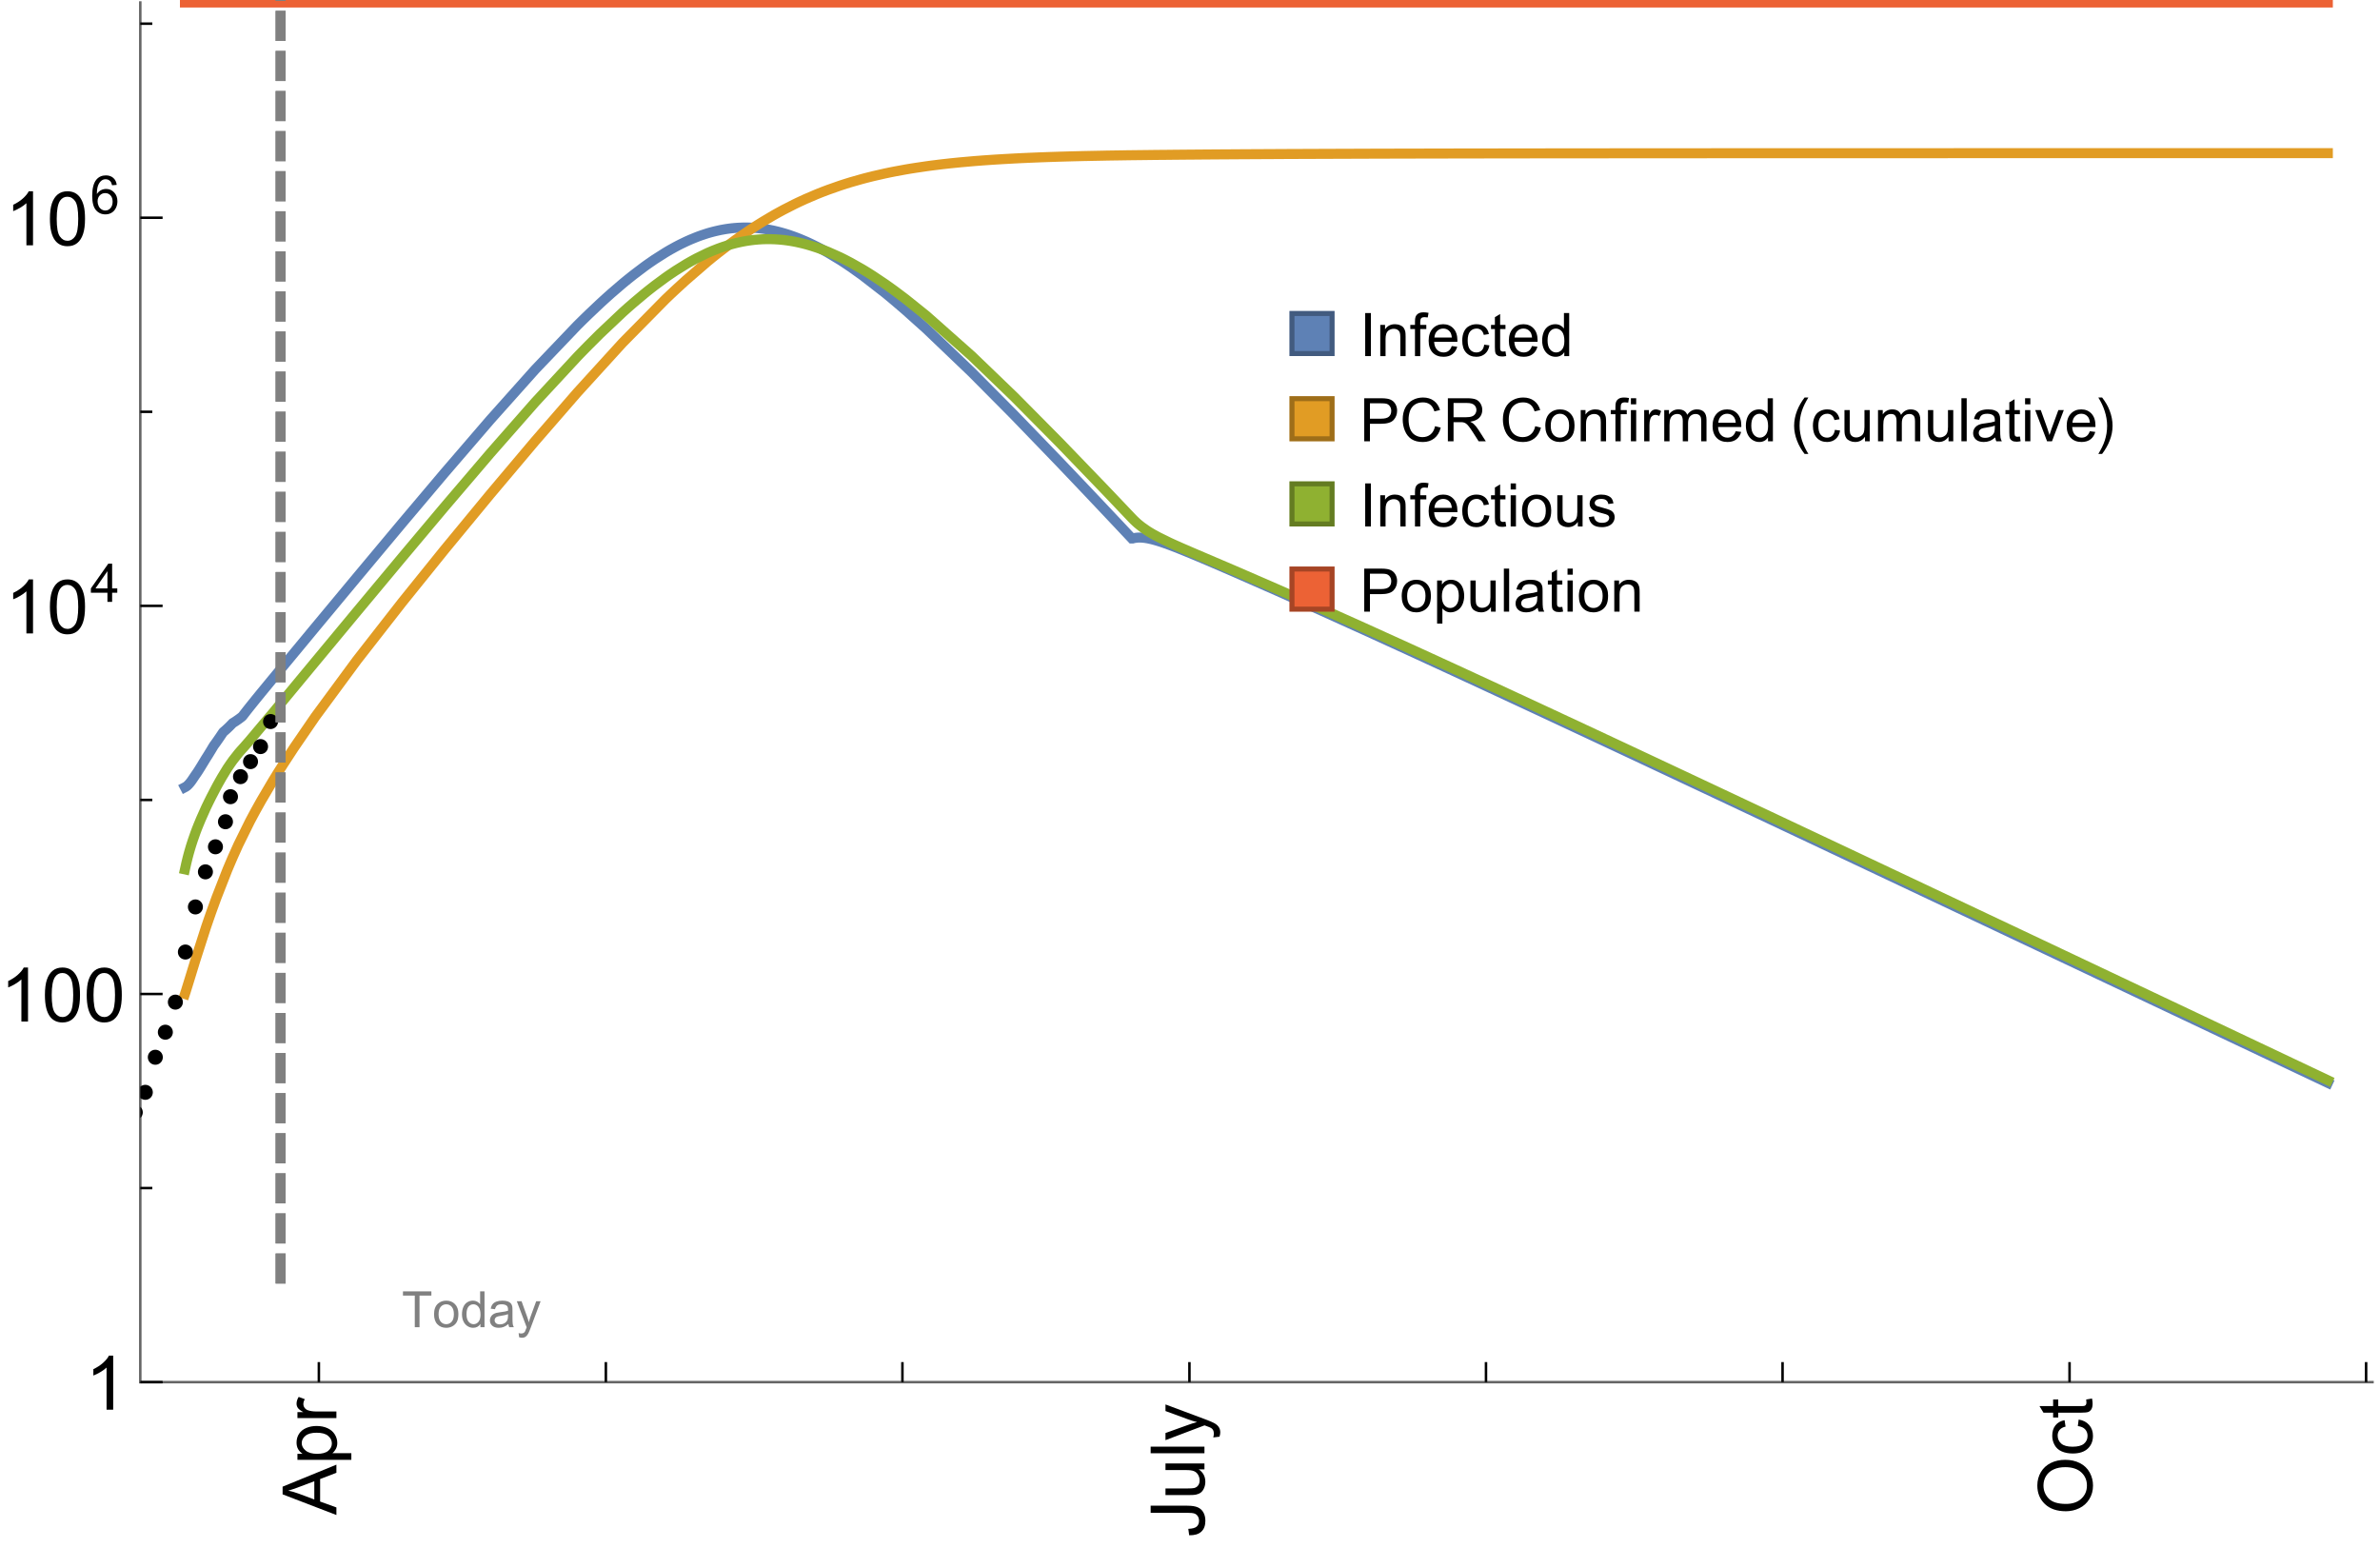 <?xml version="1.0" encoding="UTF-8"?>
<svg xmlns="http://www.w3.org/2000/svg" xmlns:xlink="http://www.w3.org/1999/xlink" width="475pt" height="309pt" viewBox="0 0 475 309" version="1.1">
<defs>
<g>
<symbol overflow="visible" id="glyph0-0">
<path style="stroke:none;" d=""/>
</symbol>
<symbol overflow="visible" id="glyph0-1">
<path style="stroke:none;" d="M 1.117 0 L 1.117 -8.59 L 2.258 -8.59 L 2.258 0 Z M 1.117 0 "/>
</symbol>
<symbol overflow="visible" id="glyph0-2">
<path style="stroke:none;" d="M 0.789 0 L 0.789 -6.223 L 1.742 -6.223 L 1.742 -5.336 C 2.199 -6.02 2.859 -6.363 3.719 -6.363 C 4.094 -6.363 4.441 -6.297 4.754 -6.16 C 5.07 -6.027 5.305 -5.852 5.461 -5.633 C 5.617 -5.414 5.727 -5.152 5.789 -4.852 C 5.828 -4.656 5.848 -4.312 5.848 -3.828 L 5.848 0 L 4.793 0 L 4.793 -3.785 C 4.793 -4.215 4.75 -4.535 4.672 -4.75 C 4.59 -4.961 4.441 -5.133 4.234 -5.258 C 4.023 -5.387 3.781 -5.449 3.5 -5.449 C 3.051 -5.449 2.66 -5.305 2.336 -5.023 C 2.008 -4.738 1.844 -4.195 1.844 -3.398 L 1.844 0 Z M 0.789 0 "/>
</symbol>
<symbol overflow="visible" id="glyph0-3">
<path style="stroke:none;" d="M 1.043 0 L 1.043 -5.402 L 0.109 -5.402 L 0.109 -6.223 L 1.043 -6.223 L 1.043 -6.883 C 1.043 -7.301 1.078 -7.613 1.156 -7.816 C 1.258 -8.09 1.434 -8.312 1.691 -8.48 C 1.945 -8.652 2.305 -8.734 2.766 -8.734 C 3.062 -8.734 3.391 -8.703 3.75 -8.633 L 3.594 -7.711 C 3.375 -7.75 3.164 -7.77 2.969 -7.77 C 2.648 -7.77 2.422 -7.703 2.289 -7.562 C 2.156 -7.426 2.094 -7.172 2.094 -6.797 L 2.094 -6.223 L 3.305 -6.223 L 3.305 -5.402 L 2.094 -5.402 L 2.094 0 Z M 1.043 0 "/>
</symbol>
<symbol overflow="visible" id="glyph0-4">
<path style="stroke:none;" d="M 5.051 -2.004 L 6.141 -1.867 C 5.969 -1.23 5.648 -0.738 5.188 -0.387 C 4.723 -0.035 4.125 0.141 3.406 0.141 C 2.496 0.141 1.773 -0.141 1.238 -0.699 C 0.707 -1.262 0.438 -2.047 0.438 -3.059 C 0.438 -4.105 0.711 -4.918 1.25 -5.496 C 1.789 -6.074 2.484 -6.363 3.344 -6.363 C 4.176 -6.363 4.859 -6.078 5.383 -5.516 C 5.91 -4.949 6.176 -4.148 6.176 -3.125 C 6.176 -3.062 6.172 -2.969 6.172 -2.844 L 1.531 -2.844 C 1.57 -2.16 1.762 -1.633 2.109 -1.273 C 2.457 -0.91 2.891 -0.727 3.41 -0.727 C 3.797 -0.727 4.125 -0.828 4.398 -1.031 C 4.672 -1.234 4.891 -1.559 5.051 -2.004 Z M 1.586 -3.711 L 5.062 -3.711 C 5.016 -4.234 4.883 -4.625 4.664 -4.887 C 4.328 -5.293 3.891 -5.496 3.359 -5.496 C 2.875 -5.496 2.465 -5.336 2.137 -5.008 C 1.805 -4.684 1.625 -4.25 1.586 -3.711 Z M 1.586 -3.711 "/>
</symbol>
<symbol overflow="visible" id="glyph0-5">
<path style="stroke:none;" d="M 4.852 -2.281 L 5.891 -2.145 C 5.777 -1.43 5.484 -0.871 5.02 -0.465 C 4.551 -0.062 3.977 0.141 3.297 0.141 C 2.445 0.141 1.762 -0.137 1.246 -0.695 C 0.727 -1.25 0.469 -2.047 0.469 -3.086 C 0.469 -3.758 0.578 -4.348 0.805 -4.852 C 1.027 -5.355 1.363 -5.734 1.82 -5.984 C 2.273 -6.238 2.77 -6.363 3.305 -6.363 C 3.98 -6.363 4.531 -6.191 4.961 -5.852 C 5.391 -5.508 5.668 -5.023 5.789 -4.395 L 4.766 -4.234 C 4.668 -4.652 4.492 -4.969 4.246 -5.18 C 3.996 -5.391 3.695 -5.496 3.344 -5.496 C 2.812 -5.496 2.383 -5.305 2.051 -4.926 C 1.719 -4.543 1.555 -3.941 1.555 -3.117 C 1.555 -2.281 1.711 -1.672 2.031 -1.297 C 2.352 -0.918 2.773 -0.727 3.289 -0.727 C 3.703 -0.727 4.047 -0.852 4.324 -1.109 C 4.602 -1.363 4.777 -1.75 4.852 -2.281 Z M 4.852 -2.281 "/>
</symbol>
<symbol overflow="visible" id="glyph0-6">
<path style="stroke:none;" d="M 3.094 -0.945 L 3.246 -0.012 C 2.949 0.051 2.684 0.082 2.449 0.082 C 2.066 0.082 1.77 0.023 1.559 -0.102 C 1.348 -0.223 1.199 -0.379 1.113 -0.578 C 1.027 -0.773 0.984 -1.188 0.984 -1.82 L 0.984 -5.402 L 0.211 -5.402 L 0.211 -6.223 L 0.984 -6.223 L 0.984 -7.766 L 2.031 -8.398 L 2.031 -6.223 L 3.094 -6.223 L 3.094 -5.402 L 2.031 -5.402 L 2.031 -1.766 C 2.031 -1.465 2.051 -1.27 2.09 -1.184 C 2.125 -1.098 2.188 -1.031 2.27 -0.977 C 2.355 -0.926 2.477 -0.902 2.633 -0.902 C 2.75 -0.902 2.902 -0.914 3.094 -0.945 Z M 3.094 -0.945 "/>
</symbol>
<symbol overflow="visible" id="glyph0-7">
<path style="stroke:none;" d="M 4.828 0 L 4.828 -0.785 C 4.434 -0.168 3.852 0.141 3.086 0.141 C 2.59 0.141 2.137 0.004 1.719 -0.27 C 1.305 -0.543 0.98 -0.926 0.754 -1.414 C 0.523 -1.906 0.41 -2.469 0.41 -3.105 C 0.41 -3.727 0.516 -4.289 0.719 -4.797 C 0.926 -5.301 1.238 -5.688 1.652 -5.961 C 2.066 -6.23 2.531 -6.363 3.039 -6.363 C 3.414 -6.363 3.75 -6.285 4.043 -6.125 C 4.336 -5.969 4.574 -5.762 4.758 -5.508 L 4.758 -8.59 L 5.805 -8.59 L 5.805 0 Z M 1.492 -3.105 C 1.492 -2.309 1.664 -1.711 2 -1.32 C 2.336 -0.926 2.73 -0.727 3.188 -0.727 C 3.648 -0.727 4.039 -0.914 4.363 -1.293 C 4.684 -1.668 4.844 -2.242 4.844 -3.016 C 4.844 -3.867 4.68 -4.492 4.352 -4.891 C 4.023 -5.289 3.621 -5.492 3.141 -5.492 C 2.672 -5.492 2.281 -5.297 1.965 -4.914 C 1.652 -4.531 1.492 -3.93 1.492 -3.105 Z M 1.492 -3.105 "/>
</symbol>
<symbol overflow="visible" id="glyph0-8">
<path style="stroke:none;" d="M 0.926 0 L 0.926 -8.59 L 4.164 -8.59 C 4.734 -8.59 5.172 -8.562 5.473 -8.508 C 5.895 -8.438 6.25 -8.305 6.531 -8.105 C 6.816 -7.91 7.047 -7.633 7.223 -7.277 C 7.395 -6.922 7.484 -6.531 7.484 -6.105 C 7.484 -5.375 7.25 -4.758 6.785 -4.25 C 6.32 -3.746 5.48 -3.492 4.266 -3.492 L 2.062 -3.492 L 2.062 0 Z M 2.062 -4.508 L 4.281 -4.508 C 5.016 -4.508 5.539 -4.641 5.848 -4.914 C 6.156 -5.188 6.312 -5.574 6.312 -6.07 C 6.312 -6.43 6.219 -6.738 6.039 -6.992 C 5.855 -7.25 5.617 -7.418 5.32 -7.5 C 5.129 -7.551 4.773 -7.578 4.258 -7.578 L 2.062 -7.578 Z M 2.062 -4.508 "/>
</symbol>
<symbol overflow="visible" id="glyph0-9">
<path style="stroke:none;" d="M 7.055 -3.012 L 8.191 -2.727 C 7.953 -1.793 7.523 -1.078 6.906 -0.59 C 6.285 -0.098 5.531 0.148 4.633 0.148 C 3.707 0.148 2.957 -0.043 2.375 -0.418 C 1.797 -0.797 1.355 -1.344 1.051 -2.055 C 0.75 -2.77 0.598 -3.539 0.598 -4.359 C 0.598 -5.254 0.77 -6.035 1.109 -6.699 C 1.453 -7.367 1.938 -7.871 2.57 -8.219 C 3.199 -8.562 3.895 -8.734 4.652 -8.734 C 5.512 -8.734 6.234 -8.516 6.82 -8.078 C 7.406 -7.641 7.812 -7.027 8.047 -6.234 L 6.926 -5.969 C 6.727 -6.594 6.438 -7.051 6.059 -7.336 C 5.68 -7.621 5.203 -7.766 4.629 -7.766 C 3.969 -7.766 3.418 -7.605 2.973 -7.289 C 2.531 -6.973 2.219 -6.547 2.039 -6.016 C 1.859 -5.48 1.77 -4.93 1.77 -4.367 C 1.77 -3.637 1.875 -2.996 2.09 -2.453 C 2.301 -1.906 2.633 -1.5 3.082 -1.23 C 3.531 -0.961 4.016 -0.828 4.539 -0.828 C 5.176 -0.828 5.719 -1.008 6.156 -1.375 C 6.598 -1.742 6.898 -2.289 7.055 -3.012 Z M 7.055 -3.012 "/>
</symbol>
<symbol overflow="visible" id="glyph0-10">
<path style="stroke:none;" d="M 0.945 0 L 0.945 -8.59 L 4.75 -8.59 C 5.516 -8.59 6.102 -8.512 6.5 -8.359 C 6.898 -8.203 7.215 -7.93 7.453 -7.539 C 7.691 -7.148 7.812 -6.719 7.812 -6.246 C 7.812 -5.637 7.613 -5.125 7.219 -4.703 C 6.824 -4.285 6.215 -4.023 5.391 -3.906 C 5.691 -3.762 5.922 -3.621 6.078 -3.48 C 6.41 -3.176 6.723 -2.797 7.02 -2.336 L 8.516 0 L 7.086 0 L 5.945 -1.789 C 5.613 -2.305 5.344 -2.695 5.125 -2.969 C 4.91 -3.242 4.719 -3.438 4.551 -3.547 C 4.379 -3.656 4.207 -3.73 4.031 -3.773 C 3.902 -3.801 3.691 -3.812 3.398 -3.812 L 2.078 -3.812 L 2.078 0 Z M 2.078 -4.797 L 4.523 -4.797 C 5.043 -4.797 5.449 -4.852 5.742 -4.961 C 6.035 -5.066 6.258 -5.238 6.41 -5.477 C 6.562 -5.711 6.641 -5.969 6.641 -6.246 C 6.641 -6.652 6.492 -6.984 6.195 -7.25 C 5.902 -7.512 5.438 -7.641 4.797 -7.641 L 2.078 -7.641 Z M 2.078 -4.797 "/>
</symbol>
<symbol overflow="visible" id="glyph0-11">
<path style="stroke:none;" d="M 0.398 -3.109 C 0.398 -4.262 0.719 -5.117 1.359 -5.672 C 1.895 -6.133 2.547 -6.363 3.316 -6.363 C 4.172 -6.363 4.871 -6.082 5.414 -5.523 C 5.957 -4.961 6.227 -4.188 6.227 -3.199 C 6.227 -2.398 6.109 -1.77 5.867 -1.309 C 5.629 -0.852 5.277 -0.492 4.82 -0.242 C 4.359 0.012 3.859 0.141 3.316 0.141 C 2.445 0.141 1.742 -0.141 1.203 -0.695 C 0.668 -1.254 0.398 -2.062 0.398 -3.109 Z M 1.484 -3.109 C 1.484 -2.312 1.656 -1.719 2.004 -1.32 C 2.352 -0.926 2.789 -0.727 3.316 -0.727 C 3.84 -0.727 4.273 -0.926 4.625 -1.324 C 4.973 -1.723 5.145 -2.328 5.145 -3.148 C 5.145 -3.918 4.969 -4.5 4.621 -4.895 C 4.27 -5.293 3.836 -5.492 3.316 -5.492 C 2.789 -5.492 2.352 -5.293 2.004 -4.898 C 1.656 -4.504 1.484 -3.906 1.484 -3.109 Z M 1.484 -3.109 "/>
</symbol>
<symbol overflow="visible" id="glyph0-12">
<path style="stroke:none;" d="M 0.797 -7.375 L 0.797 -8.59 L 1.852 -8.59 L 1.852 -7.375 Z M 0.797 0 L 0.797 -6.223 L 1.852 -6.223 L 1.852 0 Z M 0.797 0 "/>
</symbol>
<symbol overflow="visible" id="glyph0-13">
<path style="stroke:none;" d="M 0.781 0 L 0.781 -6.223 L 1.727 -6.223 L 1.727 -5.281 C 1.969 -5.723 2.195 -6.012 2.398 -6.152 C 2.605 -6.293 2.828 -6.363 3.078 -6.363 C 3.434 -6.363 3.793 -6.25 4.16 -6.023 L 3.797 -5.047 C 3.539 -5.199 3.281 -5.273 3.023 -5.273 C 2.793 -5.273 2.586 -5.203 2.402 -5.066 C 2.219 -4.926 2.086 -4.734 2.008 -4.488 C 1.891 -4.113 1.836 -3.703 1.836 -3.258 L 1.836 0 Z M 0.781 0 "/>
</symbol>
<symbol overflow="visible" id="glyph0-14">
<path style="stroke:none;" d="M 0.789 0 L 0.789 -6.223 L 1.734 -6.223 L 1.734 -5.352 C 1.93 -5.656 2.188 -5.898 2.516 -6.086 C 2.84 -6.27 3.207 -6.363 3.621 -6.363 C 4.082 -6.363 4.461 -6.266 4.754 -6.078 C 5.051 -5.887 5.258 -5.617 5.379 -5.273 C 5.871 -6 6.512 -6.363 7.301 -6.363 C 7.918 -6.363 8.391 -6.191 8.727 -5.852 C 9.059 -5.508 9.223 -4.984 9.223 -4.273 L 9.223 0 L 8.172 0 L 8.172 -3.922 C 8.172 -4.344 8.141 -4.645 8.07 -4.832 C 8.004 -5.016 7.879 -5.164 7.699 -5.281 C 7.52 -5.395 7.309 -5.449 7.066 -5.449 C 6.629 -5.449 6.266 -5.305 5.977 -5.012 C 5.688 -4.723 5.543 -4.258 5.543 -3.617 L 5.543 0 L 4.488 0 L 4.488 -4.043 C 4.488 -4.512 4.402 -4.863 4.23 -5.098 C 4.059 -5.332 3.777 -5.449 3.387 -5.449 C 3.09 -5.449 2.816 -5.371 2.562 -5.215 C 2.312 -5.059 2.129 -4.828 2.016 -4.531 C 1.902 -4.23 1.844 -3.797 1.844 -3.227 L 1.844 0 Z M 0.789 0 "/>
</symbol>
<symbol overflow="visible" id="glyph0-15">
<path style="stroke:none;" d="M 4.867 0 L 4.867 -0.914 C 4.383 -0.211 3.727 0.141 2.895 0.141 C 2.527 0.141 2.184 0.07 1.867 -0.07 C 1.547 -0.211 1.312 -0.387 1.156 -0.602 C 1.004 -0.812 0.895 -1.074 0.832 -1.383 C 0.789 -1.59 0.766 -1.918 0.766 -2.367 L 0.766 -6.223 L 1.82 -6.223 L 1.82 -2.773 C 1.82 -2.223 1.844 -1.852 1.887 -1.656 C 1.953 -1.379 2.094 -1.164 2.309 -1.004 C 2.523 -0.848 2.789 -0.766 3.105 -0.766 C 3.422 -0.766 3.719 -0.848 3.996 -1.012 C 4.273 -1.172 4.469 -1.395 4.586 -1.672 C 4.699 -1.953 4.758 -2.359 4.758 -2.891 L 4.758 -6.223 L 5.812 -6.223 L 5.812 0 Z M 4.867 0 "/>
</symbol>
<symbol overflow="visible" id="glyph0-16">
<path style="stroke:none;" d="M 0.766 0 L 0.766 -8.59 L 1.82 -8.59 L 1.82 0 Z M 0.766 0 "/>
</symbol>
<symbol overflow="visible" id="glyph0-17">
<path style="stroke:none;" d="M 4.852 -0.766 C 4.461 -0.434 4.086 -0.203 3.723 -0.062 C 3.363 0.074 2.977 0.141 2.562 0.141 C 1.879 0.141 1.352 -0.027 0.984 -0.359 C 0.617 -0.695 0.434 -1.121 0.434 -1.641 C 0.434 -1.945 0.504 -2.223 0.641 -2.477 C 0.781 -2.727 0.961 -2.93 1.188 -3.082 C 1.41 -3.234 1.664 -3.352 1.945 -3.43 C 2.152 -3.484 2.465 -3.535 2.883 -3.586 C 3.734 -3.688 4.359 -3.809 4.766 -3.949 C 4.77 -4.094 4.77 -4.188 4.77 -4.227 C 4.77 -4.656 4.672 -4.957 4.469 -5.133 C 4.199 -5.371 3.801 -5.492 3.27 -5.492 C 2.773 -5.492 2.406 -5.402 2.172 -5.23 C 1.934 -5.055 1.758 -4.75 1.648 -4.305 L 0.617 -4.445 C 0.711 -4.887 0.863 -5.246 1.078 -5.516 C 1.293 -5.789 1.602 -5.996 2.008 -6.145 C 2.414 -6.289 2.887 -6.363 3.422 -6.363 C 3.953 -6.363 4.383 -6.301 4.719 -6.176 C 5.051 -6.051 5.293 -5.895 5.449 -5.703 C 5.605 -5.516 5.715 -5.273 5.777 -4.984 C 5.812 -4.805 5.828 -4.484 5.828 -4.016 L 5.828 -2.609 C 5.828 -1.629 5.852 -1.008 5.898 -0.746 C 5.941 -0.488 6.031 -0.238 6.164 0 L 5.062 0 C 4.953 -0.219 4.883 -0.477 4.852 -0.766 Z M 4.766 -3.125 C 4.383 -2.969 3.805 -2.836 3.039 -2.727 C 2.605 -2.664 2.301 -2.594 2.121 -2.516 C 1.941 -2.438 1.805 -2.32 1.703 -2.172 C 1.605 -2.02 1.559 -1.852 1.559 -1.672 C 1.559 -1.391 1.664 -1.156 1.879 -0.969 C 2.09 -0.781 2.402 -0.688 2.812 -0.688 C 3.219 -0.688 3.578 -0.773 3.898 -0.953 C 4.215 -1.129 4.445 -1.375 4.594 -1.68 C 4.707 -1.918 4.766 -2.273 4.766 -2.734 Z M 4.766 -3.125 "/>
</symbol>
<symbol overflow="visible" id="glyph0-18">
<path style="stroke:none;" d="M 2.52 0 L 0.152 -6.223 L 1.266 -6.223 L 2.602 -2.496 C 2.746 -2.094 2.879 -1.676 3 -1.242 C 3.094 -1.57 3.227 -1.965 3.391 -2.426 L 4.773 -6.223 L 5.859 -6.223 L 3.504 0 Z M 2.52 0 "/>
</symbol>
<symbol overflow="visible" id="glyph0-19">
<path style="stroke:none;" d="M 0.367 -1.859 L 1.414 -2.023 C 1.473 -1.605 1.633 -1.281 1.902 -1.062 C 2.168 -0.84 2.543 -0.727 3.023 -0.727 C 3.508 -0.727 3.867 -0.824 4.102 -1.023 C 4.336 -1.219 4.453 -1.453 4.453 -1.719 C 4.453 -1.957 4.352 -2.141 4.141 -2.281 C 3.996 -2.375 3.641 -2.492 3.062 -2.637 C 2.289 -2.832 1.754 -3 1.457 -3.145 C 1.156 -3.285 0.93 -3.484 0.777 -3.734 C 0.621 -3.988 0.547 -4.266 0.547 -4.57 C 0.547 -4.848 0.609 -5.105 0.734 -5.34 C 0.863 -5.578 1.035 -5.773 1.254 -5.93 C 1.418 -6.051 1.641 -6.152 1.926 -6.238 C 2.207 -6.32 2.512 -6.363 2.836 -6.363 C 3.324 -6.363 3.754 -6.293 4.121 -6.152 C 4.492 -6.012 4.766 -5.82 4.938 -5.582 C 5.113 -5.34 5.234 -5.02 5.305 -4.617 L 4.273 -4.477 C 4.227 -4.797 4.09 -5.047 3.863 -5.227 C 3.641 -5.406 3.32 -5.496 2.914 -5.496 C 2.43 -5.496 2.082 -5.414 1.875 -5.258 C 1.668 -5.098 1.562 -4.906 1.562 -4.695 C 1.562 -4.559 1.609 -4.434 1.695 -4.324 C 1.781 -4.211 1.914 -4.117 2.098 -4.043 C 2.203 -4.004 2.516 -3.914 3.031 -3.773 C 3.777 -3.574 4.297 -3.41 4.59 -3.285 C 4.887 -3.156 5.117 -2.973 5.285 -2.73 C 5.453 -2.488 5.539 -2.188 5.539 -1.828 C 5.539 -1.477 5.434 -1.145 5.23 -0.836 C 5.023 -0.523 4.727 -0.285 4.344 -0.113 C 3.957 0.055 3.516 0.141 3.031 0.141 C 2.223 0.141 1.605 -0.027 1.18 -0.363 C 0.758 -0.699 0.484 -1.195 0.367 -1.859 Z M 0.367 -1.859 "/>
</symbol>
<symbol overflow="visible" id="glyph0-20">
<path style="stroke:none;" d="M 0.789 2.383 L 0.789 -6.223 L 1.75 -6.223 L 1.75 -5.414 C 1.977 -5.73 2.234 -5.969 2.52 -6.125 C 2.805 -6.285 3.148 -6.363 3.555 -6.363 C 4.086 -6.363 4.555 -6.227 4.961 -5.953 C 5.367 -5.68 5.676 -5.293 5.883 -4.797 C 6.09 -4.297 6.195 -3.75 6.195 -3.156 C 6.195 -2.52 6.078 -1.949 5.852 -1.438 C 5.621 -0.93 5.289 -0.539 4.855 -0.266 C 4.418 0.004 3.961 0.141 3.48 0.141 C 3.129 0.141 2.812 0.066 2.535 -0.082 C 2.254 -0.23 2.023 -0.418 1.844 -0.645 L 1.844 2.383 Z M 1.746 -3.078 C 1.746 -2.277 1.906 -1.684 2.234 -1.301 C 2.559 -0.918 2.949 -0.727 3.41 -0.727 C 3.879 -0.727 4.281 -0.926 4.613 -1.32 C 4.949 -1.719 5.117 -2.332 5.117 -3.164 C 5.117 -3.957 4.953 -4.551 4.625 -4.945 C 4.301 -5.34 3.91 -5.539 3.457 -5.539 C 3.008 -5.539 2.609 -5.328 2.266 -4.906 C 1.918 -4.488 1.746 -3.875 1.746 -3.078 Z M 1.746 -3.078 "/>
</symbol>
<symbol overflow="visible" id="glyph1-0">
<path style="stroke:none;" d=""/>
</symbol>
<symbol overflow="visible" id="glyph1-1">
<path style="stroke:none;" d="M 3.562 2.52 L 2.805 2.52 C 2.492 2.121 2.211 1.699 1.953 1.258 C 1.699 0.812 1.477 0.352 1.297 -0.125 C 1.113 -0.602 0.969 -1.086 0.871 -1.586 C 0.77 -2.086 0.719 -2.594 0.719 -3.105 C 0.719 -3.625 0.773 -4.133 0.875 -4.633 C 0.977 -5.129 1.117 -5.617 1.301 -6.086 C 1.484 -6.559 1.703 -7.02 1.961 -7.461 C 2.215 -7.906 2.5 -8.328 2.805 -8.734 L 3.562 -8.734 C 3.285 -8.281 3.039 -7.836 2.82 -7.398 C 2.602 -6.957 2.414 -6.512 2.266 -6.055 C 2.117 -5.602 2.008 -5.133 1.93 -4.648 C 1.852 -4.168 1.812 -3.656 1.812 -3.117 C 1.812 -2.617 1.852 -2.121 1.938 -1.629 C 2.02 -1.137 2.141 -0.652 2.289 -0.18 C 2.441 0.297 2.625 0.758 2.844 1.211 C 3.059 1.66 3.297 2.098 3.562 2.52 Z M 3.562 2.52 "/>
</symbol>
<symbol overflow="visible" id="glyph1-2">
<path style="stroke:none;" d="M 3.273 -3.105 C 3.273 -2.59 3.227 -2.082 3.125 -1.586 C 3.023 -1.086 2.879 -0.602 2.695 -0.129 C 2.512 0.344 2.293 0.801 2.035 1.246 C 1.781 1.688 1.5 2.113 1.188 2.52 L 0.434 2.52 C 0.707 2.074 0.953 1.633 1.172 1.188 C 1.391 0.746 1.574 0.297 1.723 -0.156 C 1.871 -0.613 1.984 -1.086 2.066 -1.57 C 2.145 -2.055 2.188 -2.562 2.188 -3.094 C 2.188 -3.594 2.145 -4.09 2.059 -4.582 C 1.977 -5.074 1.859 -5.559 1.703 -6.031 C 1.551 -6.508 1.367 -6.969 1.152 -7.422 C 0.934 -7.875 0.695 -8.312 0.434 -8.734 L 1.188 -8.734 C 1.5 -8.336 1.789 -7.918 2.047 -7.473 C 2.305 -7.031 2.523 -6.57 2.703 -6.09 C 2.887 -5.613 3.027 -5.121 3.125 -4.621 C 3.227 -4.117 3.273 -3.613 3.273 -3.105 Z M 3.273 -3.105 "/>
</symbol>
<symbol overflow="visible" id="glyph2-0">
<path style="stroke:none;" d=""/>
</symbol>
<symbol overflow="visible" id="glyph2-1">
<path style="stroke:none;" d="M 0 0.023 L -10.738 -4.102 L -10.738 -5.633 L 0 -10.027 L 0 -8.406 L -3.25 -7.156 L -3.25 -2.664 L 0 -1.488 Z M -4.41 -3.078 L -4.41 -6.715 L -7.383 -5.598 C -8.285 -5.254 -9.027 -5 -9.609 -4.836 C -8.922 -4.699 -8.238 -4.504 -7.559 -4.254 Z M -4.41 -3.078 "/>
</symbol>
<symbol overflow="visible" id="glyph2-2">
<path style="stroke:none;" d="M 2.98 -0.988 L -7.777 -0.988 L -7.777 -2.191 L -6.766 -2.191 C -7.164 -2.473 -7.461 -2.793 -7.656 -3.148 C -7.855 -3.504 -7.953 -3.938 -7.953 -4.445 C -7.953 -5.109 -7.781 -5.695 -7.441 -6.203 C -7.102 -6.711 -6.617 -7.094 -5.996 -7.352 C -5.371 -7.613 -4.691 -7.742 -3.949 -7.742 C -3.152 -7.742 -2.434 -7.598 -1.797 -7.312 C -1.16 -7.027 -0.672 -6.613 -0.332 -6.066 C 0.008 -5.523 0.176 -4.953 0.176 -4.352 C 0.176 -3.91 0.082 -3.516 -0.102 -3.168 C -0.289 -2.82 -0.523 -2.531 -0.805 -2.309 L 2.98 -2.309 Z M -3.844 -2.184 C -2.844 -2.184 -2.105 -2.387 -1.625 -2.789 C -1.148 -3.195 -0.906 -3.688 -0.906 -4.262 C -0.906 -4.848 -1.156 -5.352 -1.652 -5.77 C -2.148 -6.188 -2.914 -6.395 -3.953 -6.395 C -4.945 -6.395 -5.688 -6.191 -6.18 -5.781 C -6.676 -5.375 -6.922 -4.887 -6.922 -4.32 C -6.922 -3.758 -6.66 -3.262 -6.133 -2.832 C -5.609 -2.398 -4.848 -2.184 -3.844 -2.184 Z M -3.844 -2.184 "/>
</symbol>
<symbol overflow="visible" id="glyph2-3">
<path style="stroke:none;" d="M 0 -0.973 L -7.777 -0.973 L -7.777 -2.16 L -6.598 -2.16 C -7.148 -2.465 -7.516 -2.742 -7.691 -3 C -7.867 -3.258 -7.953 -3.539 -7.953 -3.844 C -7.953 -4.289 -7.812 -4.742 -7.531 -5.199 L -6.305 -4.746 C -6.496 -4.422 -6.594 -4.102 -6.594 -3.781 C -6.594 -3.492 -6.504 -3.234 -6.332 -3.004 C -6.16 -2.773 -5.918 -2.609 -5.609 -2.512 C -5.141 -2.367 -4.629 -2.293 -4.07 -2.293 L 0 -2.293 Z M 0 -0.973 "/>
</symbol>
<symbol overflow="visible" id="glyph2-4">
<path style="stroke:none;" d="M -3.047 -0.434 L -3.223 -1.715 C -2.402 -1.75 -1.84 -1.902 -1.539 -2.176 C -1.234 -2.449 -1.082 -2.828 -1.082 -3.312 C -1.082 -3.668 -1.164 -3.977 -1.328 -4.234 C -1.492 -4.492 -1.715 -4.672 -1.996 -4.77 C -2.277 -4.867 -2.723 -4.914 -3.34 -4.914 L -10.738 -4.914 L -10.738 -6.336 L -3.422 -6.336 C -2.523 -6.336 -1.824 -6.227 -1.332 -6.008 C -0.84 -5.793 -0.465 -5.449 -0.203 -4.977 C 0.055 -4.504 0.184 -3.953 0.184 -3.316 C 0.184 -2.375 -0.086 -1.652 -0.629 -1.152 C -1.172 -0.652 -1.977 -0.414 -3.047 -0.434 Z M -3.047 -0.434 "/>
</symbol>
<symbol overflow="visible" id="glyph2-5">
<path style="stroke:none;" d="M 0 -6.086 L -1.141 -6.086 C -0.262 -5.48 0.176 -4.656 0.176 -3.617 C 0.176 -3.16 0.09 -2.73 -0.086 -2.332 C -0.262 -1.934 -0.484 -1.641 -0.75 -1.445 C -1.016 -1.254 -1.344 -1.117 -1.727 -1.039 C -1.988 -0.984 -2.398 -0.961 -2.961 -0.961 L -7.777 -0.961 L -7.777 -2.277 L -3.465 -2.277 C -2.777 -2.277 -2.312 -2.305 -2.074 -2.359 C -1.727 -2.441 -1.453 -2.617 -1.258 -2.887 C -1.059 -3.156 -0.961 -3.484 -0.961 -3.883 C -0.961 -4.277 -1.062 -4.648 -1.262 -4.996 C -1.465 -5.344 -1.742 -5.586 -2.09 -5.73 C -2.441 -5.875 -2.945 -5.945 -3.609 -5.945 L -7.777 -5.949 L -7.777 -7.266 L 0 -7.266 Z M 0 -6.086 "/>
</symbol>
<symbol overflow="visible" id="glyph2-6">
<path style="stroke:none;" d="M 0 -0.961 L -10.738 -0.961 L -10.738 -2.277 L 0 -2.277 Z M 0 -0.961 "/>
</symbol>
<symbol overflow="visible" id="glyph2-7">
<path style="stroke:none;" d="M 2.996 -0.93 L 1.758 -0.785 C 1.836 -1.07 1.875 -1.324 1.875 -1.539 C 1.875 -1.832 1.828 -2.066 1.73 -2.242 C 1.633 -2.418 1.496 -2.562 1.32 -2.672 C 1.188 -2.758 0.859 -2.891 0.336 -3.078 C 0.262 -3.102 0.156 -3.141 0.016 -3.195 L -7.777 -0.242 L -7.777 -1.664 L -3.273 -3.281 C -2.703 -3.492 -2.102 -3.68 -1.473 -3.844 C -2.078 -3.996 -2.668 -4.176 -3.246 -4.387 L -7.777 -6.051 L -7.777 -7.367 L 0.133 -4.41 C 0.988 -4.094 1.574 -3.844 1.898 -3.668 C 2.332 -3.434 2.648 -3.168 2.852 -2.863 C 3.055 -2.562 3.156 -2.199 3.156 -1.781 C 3.156 -1.527 3.102 -1.242 2.996 -0.93 Z M 2.996 -0.93 "/>
</symbol>
<symbol overflow="visible" id="glyph2-8">
<path style="stroke:none;" d="M -5.23 -0.727 C -7.012 -0.727 -8.406 -1.203 -9.414 -2.16 C -10.422 -3.117 -10.93 -4.352 -10.93 -5.867 C -10.93 -6.859 -10.691 -7.75 -10.219 -8.547 C -9.742 -9.344 -9.082 -9.949 -8.234 -10.367 C -7.387 -10.785 -6.43 -10.992 -5.355 -10.992 C -4.266 -10.992 -3.289 -10.773 -2.43 -10.336 C -1.57 -9.895 -0.922 -9.273 -0.48 -8.469 C -0.039 -7.66 0.184 -6.793 0.184 -5.859 C 0.184 -4.848 -0.062 -3.945 -0.551 -3.148 C -1.039 -2.352 -1.703 -1.75 -2.547 -1.34 C -3.395 -0.93 -4.289 -0.727 -5.23 -0.727 Z M -5.207 -2.191 C -3.914 -2.191 -2.895 -2.539 -2.148 -3.234 C -1.406 -3.93 -1.031 -4.801 -1.031 -5.852 C -1.031 -6.922 -1.41 -7.801 -2.16 -8.492 C -2.914 -9.184 -3.98 -9.527 -5.359 -9.527 C -6.234 -9.527 -7 -9.383 -7.648 -9.086 C -8.301 -8.789 -8.809 -8.359 -9.168 -7.789 C -9.527 -7.219 -9.703 -6.582 -9.703 -5.875 C -9.703 -4.867 -9.359 -4.004 -8.668 -3.277 C -7.977 -2.551 -6.824 -2.191 -5.207 -2.191 Z M -5.207 -2.191 "/>
</symbol>
<symbol overflow="visible" id="glyph2-9">
<path style="stroke:none;" d="M -2.848 -6.062 L -2.68 -7.359 C -1.785 -7.219 -1.086 -6.855 -0.582 -6.273 C -0.078 -5.691 0.176 -4.973 0.176 -4.125 C 0.176 -3.059 -0.172 -2.203 -0.867 -1.555 C -1.562 -0.91 -2.562 -0.586 -3.859 -0.586 C -4.699 -0.586 -5.434 -0.727 -6.062 -1.004 C -6.695 -1.281 -7.168 -1.707 -7.48 -2.273 C -7.797 -2.844 -7.953 -3.461 -7.953 -4.133 C -7.953 -4.977 -7.742 -5.668 -7.312 -6.203 C -6.887 -6.742 -6.281 -7.086 -5.492 -7.234 L -5.297 -5.953 C -5.82 -5.832 -6.211 -5.617 -6.477 -5.305 C -6.738 -4.996 -6.871 -4.621 -6.871 -4.184 C -6.871 -3.52 -6.633 -2.98 -6.156 -2.562 C -5.68 -2.148 -4.926 -1.941 -3.898 -1.941 C -2.852 -1.941 -2.094 -2.141 -1.617 -2.543 C -1.145 -2.941 -0.906 -3.465 -0.906 -4.109 C -0.906 -4.625 -1.066 -5.059 -1.383 -5.406 C -1.699 -5.754 -2.191 -5.973 -2.848 -6.062 Z M -2.848 -6.062 "/>
</symbol>
<symbol overflow="visible" id="glyph2-10">
<path style="stroke:none;" d="M -1.18 -3.867 L -0.016 -4.059 C 0.062 -3.688 0.102 -3.355 0.102 -3.062 C 0.102 -2.582 0.027 -2.211 -0.125 -1.949 C -0.277 -1.684 -0.477 -1.5 -0.723 -1.391 C -0.969 -1.285 -1.488 -1.23 -2.277 -1.23 L -6.754 -1.23 L -6.754 -0.266 L -7.777 -0.266 L -7.777 -1.23 L -9.703 -1.23 L -10.496 -2.543 L -7.777 -2.543 L -7.777 -3.867 L -6.754 -3.867 L -6.754 -2.543 L -2.203 -2.543 C -1.828 -2.543 -1.586 -2.566 -1.48 -2.609 C -1.371 -2.656 -1.285 -2.734 -1.223 -2.84 C -1.16 -2.945 -1.129 -3.094 -1.129 -3.289 C -1.129 -3.434 -1.145 -3.629 -1.18 -3.867 Z M -1.18 -3.867 "/>
</symbol>
<symbol overflow="visible" id="glyph3-0">
<path style="stroke:none;" d=""/>
</symbol>
<symbol overflow="visible" id="glyph3-1">
<path style="stroke:none;" d="M 5.59 0 L 4.27 0 L 4.27 -8.402 C 3.953 -8.098 3.535 -7.797 3.02 -7.492 C 2.504 -7.191 2.043 -6.961 1.633 -6.812 L 1.633 -8.086 C 2.371 -8.434 3.016 -8.852 3.566 -9.344 C 4.117 -9.84 4.508 -10.316 4.738 -10.781 L 5.59 -10.781 Z M 5.59 0 "/>
</symbol>
<symbol overflow="visible" id="glyph3-2">
<path style="stroke:none;" d="M 0.621 -5.297 C 0.621 -6.566 0.754 -7.586 1.016 -8.359 C 1.277 -9.133 1.664 -9.73 2.18 -10.152 C 2.695 -10.57 3.344 -10.781 4.125 -10.781 C 4.699 -10.781 5.203 -10.664 5.641 -10.434 C 6.074 -10.203 6.434 -9.867 6.715 -9.43 C 7 -8.992 7.223 -8.461 7.383 -7.832 C 7.543 -7.207 7.625 -6.359 7.625 -5.297 C 7.625 -4.035 7.496 -3.02 7.234 -2.246 C 6.977 -1.473 6.59 -0.871 6.074 -0.449 C 5.559 -0.027 4.91 0.184 4.125 0.184 C 3.09 0.184 2.273 -0.188 1.684 -0.93 C 0.977 -1.824 0.621 -3.277 0.621 -5.297 Z M 1.977 -5.297 C 1.977 -3.531 2.184 -2.359 2.598 -1.777 C 3.008 -1.191 3.52 -0.902 4.125 -0.902 C 4.73 -0.902 5.238 -1.195 5.652 -1.781 C 6.062 -2.367 6.27 -3.539 6.27 -5.297 C 6.27 -7.062 6.062 -8.238 5.652 -8.82 C 5.238 -9.398 4.723 -9.691 4.109 -9.691 C 3.504 -9.691 3.02 -9.434 2.66 -8.922 C 2.203 -8.266 1.977 -7.059 1.977 -5.297 Z M 1.977 -5.297 "/>
</symbol>
<symbol overflow="visible" id="glyph4-0">
<path style="stroke:none;" d=""/>
</symbol>
<symbol overflow="visible" id="glyph4-1">
<path style="stroke:none;" d="M 3.441 0 L 3.441 -1.824 L 0.137 -1.824 L 0.137 -2.684 L 3.613 -7.625 L 4.379 -7.625 L 4.379 -2.684 L 5.406 -2.684 L 5.406 -1.824 L 4.379 -1.824 L 4.379 0 Z M 3.441 -2.684 L 3.441 -6.121 L 1.055 -2.684 Z M 3.441 -2.684 "/>
</symbol>
<symbol overflow="visible" id="glyph4-2">
<path style="stroke:none;" d="M 5.297 -5.758 L 4.367 -5.684 C 4.285 -6.051 4.168 -6.316 4.016 -6.484 C 3.762 -6.75 3.449 -6.883 3.078 -6.883 C 2.781 -6.883 2.52 -6.801 2.293 -6.637 C 2 -6.422 1.766 -6.105 1.598 -5.695 C 1.426 -5.281 1.34 -4.695 1.332 -3.93 C 1.559 -4.273 1.832 -4.527 2.156 -4.695 C 2.484 -4.863 2.824 -4.945 3.184 -4.945 C 3.809 -4.945 4.336 -4.715 4.777 -4.258 C 5.215 -3.797 5.434 -3.203 5.434 -2.477 C 5.434 -1.996 5.332 -1.551 5.125 -1.141 C 4.918 -0.73 4.637 -0.414 4.273 -0.199 C 3.914 0.02 3.504 0.129 3.047 0.129 C 2.266 0.129 1.633 -0.156 1.141 -0.73 C 0.648 -1.305 0.402 -2.25 0.402 -3.566 C 0.402 -5.039 0.672 -6.113 1.215 -6.781 C 1.691 -7.363 2.332 -7.652 3.137 -7.652 C 3.734 -7.652 4.227 -7.484 4.609 -7.148 C 4.992 -6.812 5.223 -6.348 5.297 -5.758 Z M 1.477 -2.469 C 1.477 -2.148 1.547 -1.84 1.684 -1.543 C 1.82 -1.25 2.012 -1.023 2.258 -0.871 C 2.504 -0.715 2.762 -0.641 3.031 -0.641 C 3.426 -0.641 3.766 -0.801 4.051 -1.117 C 4.336 -1.438 4.477 -1.871 4.477 -2.418 C 4.477 -2.945 4.336 -3.359 4.055 -3.664 C 3.773 -3.969 3.422 -4.117 2.996 -4.117 C 2.574 -4.117 2.215 -3.965 1.918 -3.664 C 1.625 -3.359 1.477 -2.961 1.477 -2.469 Z M 1.477 -2.469 "/>
</symbol>
<symbol overflow="visible" id="glyph5-0">
<path style="stroke:none;" d=""/>
</symbol>
<symbol overflow="visible" id="glyph5-1">
<path style="stroke:none;" d="M 2.594 0 L 2.594 -6.312 L 0.234 -6.312 L 0.234 -7.156 L 5.906 -7.156 L 5.906 -6.312 L 3.539 -6.312 L 3.539 0 Z M 2.594 0 "/>
</symbol>
<symbol overflow="visible" id="glyph5-2">
<path style="stroke:none;" d="M 0.332 -2.594 C 0.332 -3.555 0.598 -4.266 1.133 -4.727 C 1.578 -5.109 2.121 -5.305 2.766 -5.305 C 3.477 -5.305 4.059 -5.07 4.512 -4.602 C 4.965 -4.133 5.191 -3.488 5.191 -2.664 C 5.191 -2 5.09 -1.473 4.891 -1.09 C 4.691 -0.707 4.398 -0.41 4.016 -0.199 C 3.633 0.012 3.215 0.117 2.766 0.117 C 2.039 0.117 1.449 -0.117 1.004 -0.582 C 0.555 -1.047 0.332 -1.719 0.332 -2.594 Z M 1.234 -2.594 C 1.234 -1.93 1.379 -1.43 1.672 -1.102 C 1.961 -0.77 2.324 -0.605 2.766 -0.605 C 3.199 -0.605 3.562 -0.773 3.852 -1.102 C 4.141 -1.434 4.289 -1.941 4.289 -2.621 C 4.289 -3.262 4.141 -3.75 3.852 -4.078 C 3.559 -4.41 3.195 -4.574 2.766 -4.574 C 2.324 -4.574 1.961 -4.41 1.672 -4.082 C 1.383 -3.754 1.234 -3.258 1.234 -2.594 Z M 1.234 -2.594 "/>
</symbol>
<symbol overflow="visible" id="glyph5-3">
<path style="stroke:none;" d="M 4.023 0 L 4.023 -0.656 C 3.695 -0.141 3.211 0.117 2.574 0.117 C 2.16 0.117 1.781 0.004 1.434 -0.227 C 1.086 -0.453 0.816 -0.77 0.629 -1.18 C 0.438 -1.586 0.344 -2.059 0.344 -2.586 C 0.344 -3.105 0.43 -3.574 0.602 -3.996 C 0.773 -4.418 1.031 -4.742 1.375 -4.965 C 1.723 -5.191 2.109 -5.305 2.535 -5.305 C 2.848 -5.305 3.125 -5.238 3.367 -5.105 C 3.613 -4.973 3.812 -4.801 3.965 -4.59 L 3.965 -7.156 L 4.84 -7.156 L 4.84 0 Z M 1.246 -2.586 C 1.246 -1.922 1.387 -1.426 1.664 -1.098 C 1.945 -0.77 2.273 -0.605 2.656 -0.605 C 3.039 -0.605 3.367 -0.762 3.637 -1.078 C 3.906 -1.391 4.039 -1.871 4.039 -2.516 C 4.039 -3.227 3.902 -3.746 3.629 -4.078 C 3.355 -4.41 3.016 -4.574 2.617 -4.574 C 2.227 -4.574 1.898 -4.414 1.637 -4.098 C 1.375 -3.777 1.246 -3.273 1.246 -2.586 Z M 1.246 -2.586 "/>
</symbol>
<symbol overflow="visible" id="glyph5-4">
<path style="stroke:none;" d="M 4.043 -0.641 C 3.719 -0.363 3.402 -0.168 3.102 -0.055 C 2.801 0.059 2.48 0.117 2.133 0.117 C 1.562 0.117 1.125 -0.023 0.82 -0.301 C 0.516 -0.578 0.359 -0.934 0.359 -1.367 C 0.359 -1.621 0.418 -1.852 0.535 -2.062 C 0.648 -2.273 0.801 -2.441 0.988 -2.57 C 1.176 -2.695 1.387 -2.793 1.621 -2.855 C 1.793 -2.902 2.055 -2.945 2.402 -2.988 C 3.113 -3.074 3.633 -3.172 3.969 -3.289 C 3.973 -3.41 3.977 -3.488 3.977 -3.52 C 3.977 -3.879 3.891 -4.133 3.727 -4.277 C 3.5 -4.477 3.168 -4.574 2.727 -4.574 C 2.312 -4.574 2.008 -4.504 1.809 -4.359 C 1.613 -4.215 1.465 -3.957 1.371 -3.59 L 0.512 -3.707 C 0.59 -4.074 0.719 -4.371 0.898 -4.598 C 1.078 -4.824 1.336 -4.996 1.676 -5.121 C 2.016 -5.242 2.406 -5.305 2.852 -5.305 C 3.293 -5.305 3.652 -5.25 3.93 -5.148 C 4.207 -5.043 4.41 -4.91 4.539 -4.754 C 4.672 -4.594 4.762 -4.395 4.812 -4.156 C 4.844 -4.008 4.859 -3.734 4.859 -3.344 L 4.859 -2.172 C 4.859 -1.355 4.879 -0.84 4.914 -0.621 C 4.953 -0.406 5.027 -0.199 5.137 0 L 4.219 0 C 4.129 -0.184 4.07 -0.395 4.043 -0.641 Z M 3.969 -2.602 C 3.648 -2.473 3.172 -2.363 2.535 -2.27 C 2.172 -2.219 1.918 -2.16 1.766 -2.094 C 1.617 -2.031 1.504 -1.934 1.422 -1.809 C 1.34 -1.684 1.297 -1.543 1.297 -1.391 C 1.297 -1.156 1.387 -0.961 1.566 -0.805 C 1.742 -0.648 2 -0.57 2.344 -0.57 C 2.684 -0.57 2.984 -0.645 3.246 -0.793 C 3.512 -0.941 3.703 -1.145 3.828 -1.402 C 3.922 -1.602 3.969 -1.895 3.969 -2.281 Z M 3.969 -2.602 "/>
</symbol>
<symbol overflow="visible" id="glyph5-5">
<path style="stroke:none;" d="M 0.621 1.996 L 0.523 1.172 C 0.715 1.223 0.883 1.25 1.023 1.25 C 1.219 1.25 1.375 1.219 1.492 1.152 C 1.609 1.086 1.707 0.996 1.781 0.879 C 1.836 0.789 1.926 0.574 2.051 0.227 C 2.066 0.176 2.094 0.105 2.129 0.008 L 0.16 -5.188 L 1.109 -5.188 L 2.188 -2.184 C 2.328 -1.801 2.453 -1.402 2.562 -0.98 C 2.664 -1.383 2.785 -1.777 2.926 -2.164 L 4.031 -5.188 L 4.914 -5.188 L 2.938 0.086 C 2.727 0.656 2.562 1.051 2.445 1.266 C 2.289 1.555 2.109 1.766 1.91 1.902 C 1.707 2.039 1.465 2.105 1.188 2.105 C 1.016 2.105 0.828 2.07 0.621 1.996 Z M 0.621 1.996 "/>
</symbol>
</g>
<clipPath id="clip1">
  <path d="M 27.84 36 L 474 36 L 474 226 L 27.84 226 Z M 27.84 36 "/>
</clipPath>
<clipPath id="clip2">
  <path d="M 27.84 21 L 474 21 L 474 208 L 27.84 208 Z M 27.84 21 "/>
</clipPath>
<clipPath id="clip3">
  <path d="M 27.84 38 L 474 38 L 474 225 L 27.84 225 Z M 27.84 38 "/>
</clipPath>
<clipPath id="clip4">
  <path d="M 257.281 62 L 266 62 L 266 71 L 257.281 71 Z M 257.281 62 "/>
</clipPath>
<clipPath id="clip5">
  <path d="M 257.281 61.922 L 267 61.922 L 267 72 L 257.281 72 Z M 257.281 61.922 "/>
</clipPath>
<clipPath id="clip6">
  <path d="M 257.281 79 L 266 79 L 266 88 L 257.281 88 Z M 257.281 79 "/>
</clipPath>
<clipPath id="clip7">
  <path d="M 257.281 78.961 L 267 78.961 L 267 89 L 257.281 89 Z M 257.281 78.961 "/>
</clipPath>
<clipPath id="clip8">
  <path d="M 257.281 96 L 266 96 L 266 105 L 257.281 105 Z M 257.281 96 "/>
</clipPath>
<clipPath id="clip9">
  <path d="M 257.281 96 L 267 96 L 267 106 L 257.281 106 Z M 257.281 96 "/>
</clipPath>
<clipPath id="clip10">
  <path d="M 257.281 113.039 L 266 113.039 L 266 122 L 257.281 122 Z M 257.281 113.039 "/>
</clipPath>
<clipPath id="clip11">
  <path d="M 257.281 113.039 L 267 113.039 L 267 123 L 257.281 123 Z M 257.281 113.039 "/>
</clipPath>
<clipPath id="clip12">
  <path d="M 28 216 L 31 216 L 31 220 L 28 220 Z M 28 216 "/>
</clipPath>
<clipPath id="clip13">
  <path d="M 28 220 L 29 220 L 29 224 L 28 224 Z M 28 220 "/>
</clipPath>
</defs>
<g id="surface10960">
<g clip-path="url(#clip1)" clip-rule="nonzero">
<path style="fill:none;stroke-width:2;stroke-linecap:square;stroke-linejoin:miter;stroke:rgb(36.841%,50.677%,70.979%);stroke-opacity:1;stroke-miterlimit:3.25;" d="M 36.91 157.117 L 37.043 157.047 L 37.172 156.961 L 37.305 156.863 L 37.434 156.75 L 37.566 156.621 L 37.695 156.484 L 37.961 156.176 L 38.09 156.008 L 38.223 155.832 L 38.484 155.453 L 39.008 154.672 L 39.141 154.488 L 39.27 154.301 L 39.535 153.906 L 40.059 153.07 L 41.105 151.348 L 41.238 151.145 L 41.371 150.938 L 41.633 150.52 L 42.156 149.66 L 42.289 149.441 L 42.418 149.219 L 42.68 148.793 L 42.945 148.434 L 43.207 148.07 L 43.336 147.883 L 43.469 147.695 L 43.73 147.316 L 43.863 147.125 L 43.992 146.934 L 44.254 146.543 L 44.387 146.348 L 44.52 146.148 L 44.648 146.023 L 44.781 145.914 L 44.91 145.801 L 45.043 145.684 L 45.305 145.445 L 45.445 145.312 L 45.59 145.176 L 45.875 144.898 L 46.156 144.609 L 46.301 144.461 L 46.441 144.312 L 46.586 144.223 L 46.727 144.137 L 47.012 143.957 L 47.578 143.566 L 47.723 143.461 L 47.863 143.355 L 48.008 143.25 L 48.148 143.141 L 48.289 143.027 L 48.434 142.883 L 48.574 142.695 L 48.719 142.512 L 48.859 142.328 L 49.004 142.145 L 49.285 141.781 L 49.855 141.062 L 49.996 140.887 L 50.141 140.707 L 50.426 140.352 L 50.992 139.648 L 52.129 138.254 L 54.406 135.488 L 62.902 125.23 L 71.234 115.207 L 80.273 104.391 L 88.707 94.402 L 97.848 83.777 L 106.82 73.73 L 115.191 64.969 L 115.473 64.688 L 115.758 64.406 L 116.324 63.848 L 117.461 62.742 L 119.727 60.598 L 119.871 60.465 L 120.012 60.336 L 120.297 60.074 L 120.863 59.559 L 121.996 58.543 L 124.266 56.594 L 124.797 56.156 L 125.324 55.727 L 126.387 54.879 L 128.504 53.277 L 128.77 53.082 L 129.031 52.895 L 129.562 52.52 L 130.621 51.793 L 132.742 50.445 L 133.258 50.133 L 133.777 49.832 L 134.816 49.258 L 134.945 49.191 L 135.078 49.121 L 135.336 48.984 L 135.855 48.719 L 136.895 48.219 L 137.152 48.102 L 137.414 47.984 L 137.934 47.758 L 138.969 47.336 L 139.102 47.285 L 139.23 47.234 L 139.488 47.137 L 140.008 46.953 L 141.047 46.609 L 141.328 46.523 L 141.609 46.441 L 142.172 46.289 L 142.316 46.25 L 142.738 46.145 L 143.301 46.016 L 143.582 45.953 L 143.863 45.895 L 144.004 45.867 L 144.145 45.844 L 144.426 45.793 L 144.566 45.766 L 144.707 45.742 L 144.988 45.699 L 145.555 45.617 L 145.695 45.602 L 145.836 45.582 L 146.117 45.551 L 146.258 45.539 L 146.398 45.523 L 146.68 45.496 L 146.82 45.488 L 147.102 45.465 L 147.664 45.434 L 147.809 45.43 L 147.949 45.422 L 148.23 45.414 L 148.371 45.414 L 148.512 45.41 L 149.074 45.41 L 149.215 45.414 L 149.355 45.414 L 149.637 45.422 L 149.777 45.43 L 149.918 45.434 L 150.059 45.441 L 150.324 45.457 L 150.453 45.465 L 150.586 45.473 L 150.719 45.484 L 150.848 45.492 L 151.109 45.516 L 151.242 45.527 L 151.375 45.543 L 151.637 45.57 L 151.77 45.586 L 151.898 45.602 L 152.164 45.637 L 152.293 45.652 L 152.426 45.672 L 152.688 45.711 L 153.215 45.797 L 153.344 45.82 L 153.477 45.844 L 153.738 45.895 L 154.266 46 L 154.395 46.031 L 154.527 46.059 L 154.789 46.121 L 155.316 46.246 L 155.449 46.281 L 155.578 46.316 L 155.84 46.387 L 156.367 46.535 L 156.5 46.574 L 156.629 46.613 L 156.895 46.691 L 157.418 46.859 L 158.469 47.227 L 158.613 47.277 L 158.754 47.332 L 159.039 47.438 L 159.609 47.664 L 160.75 48.145 L 160.891 48.207 L 161.035 48.27 L 161.32 48.402 L 161.887 48.668 L 163.027 49.23 L 163.172 49.301 L 163.312 49.375 L 163.598 49.523 L 164.168 49.828 L 165.309 50.469 L 167.586 51.848 L 167.727 51.934 L 167.867 52.023 L 168.145 52.203 L 168.703 52.57 L 169.824 53.324 L 172.059 54.914 L 176.535 58.379 L 176.664 58.484 L 176.797 58.59 L 177.055 58.805 L 177.578 59.234 L 178.621 60.109 L 180.707 61.898 L 184.883 65.641 L 193.934 74.293 L 202.383 82.805 L 211.539 92.293 L 211.82 92.59 L 212.098 92.883 L 213.785 94.652 L 216.031 97.016 L 216.594 97.609 L 217.156 98.199 L 218.277 99.387 L 220.527 101.766 L 220.656 101.902 L 220.789 102.043 L 221.574 102.875 L 222.621 103.988 L 222.754 104.125 L 222.887 104.266 L 223.148 104.543 L 223.672 105.102 L 224.719 106.215 L 224.852 106.355 L 224.98 106.492 L 225.242 106.773 L 225.375 106.91 L 225.504 107.051 L 225.637 107.191 L 225.766 107.328 L 225.898 107.469 L 226.031 107.469 L 226.16 107.434 L 226.293 107.402 L 226.422 107.375 L 226.555 107.352 L 226.684 107.332 L 226.816 107.316 L 226.945 107.301 L 227.078 107.293 L 227.207 107.285 L 227.34 107.281 L 227.469 107.281 L 227.734 107.289 L 227.863 107.293 L 227.996 107.305 L 228.125 107.316 L 228.258 107.328 L 228.387 107.344 L 228.52 107.359 L 228.648 107.379 L 228.91 107.422 L 229.055 107.445 L 229.195 107.473 L 229.48 107.535 L 229.621 107.566 L 229.766 107.598 L 230.047 107.668 L 230.191 107.707 L 230.332 107.742 L 230.617 107.824 L 231.184 107.992 L 231.328 108.039 L 231.469 108.082 L 231.754 108.176 L 232.32 108.367 L 233.457 108.777 L 233.602 108.832 L 233.742 108.883 L 234.027 108.992 L 234.594 109.211 L 235.73 109.66 L 238.004 110.59 L 238.137 110.648 L 238.535 110.812 L 239.066 111.035 L 240.125 111.484 L 242.246 112.387 L 246.492 114.223 L 254.812 117.879 L 263.84 121.914 L 272.266 125.723 L 281.398 129.898 L 290.363 134.027 L 298.723 137.902 L 307.789 142.121 L 316.254 146.078 L 324.551 149.965 L 333.555 154.195 L 341.957 158.145 L 351.062 162.438 L 359.566 166.445 L 367.902 170.383 L 376.945 174.652 L 385.387 178.641 L 394.531 182.965 L 403.512 187.211 L 411.887 191.172 L 420.969 195.469 L 429.449 199.48 L 437.762 203.414 L 446.781 207.684 L 455.195 211.664 L 455.344 211.734 L 455.488 211.805 L 455.781 211.945 L 456.371 212.223 L 457.543 212.777 L 459.895 213.891 L 460.039 213.957 L 460.188 214.027 L 460.48 214.168 L 461.066 214.445 L 462.242 215 L 462.387 215.07 L 462.535 215.141 L 462.828 215.277 L 463.414 215.555 L 463.711 215.695 L 464.004 215.836 L 464.148 215.902 L 464.297 215.973 L 464.441 216.043 L 464.59 216.113 "/>
</g>
<g clip-path="url(#clip2)" clip-rule="nonzero">
<path style="fill:none;stroke-width:2;stroke-linecap:square;stroke-linejoin:miter;stroke:rgb(88.071%,61.104%,14.204%);stroke-opacity:1;stroke-miterlimit:3.25;" d="M 36.91 198.375 L 37.043 197.965 L 37.172 197.555 L 37.434 196.715 L 37.961 195.012 L 39.008 191.598 L 41.105 185.074 L 41.238 184.684 L 41.371 184.297 L 41.633 183.535 L 42.156 182.035 L 43.207 179.141 L 45.305 173.777 L 45.445 173.434 L 45.59 173.094 L 45.875 172.418 L 46.441 171.098 L 47.578 168.57 L 49.855 163.961 L 49.996 163.691 L 50.141 163.422 L 50.426 162.887 L 50.992 161.832 L 52.129 159.797 L 54.406 155.93 L 54.539 155.711 L 54.672 155.496 L 54.938 155.062 L 55.469 154.203 L 56.531 152.52 L 58.656 149.262 L 62.902 143.07 L 71.234 131.762 L 80.273 120.18 L 88.707 109.719 L 97.848 98.637 L 106.82 88 L 115.191 78.363 L 124.266 68.395 L 132.742 59.797 L 133 59.547 L 133.258 59.301 L 133.777 58.805 L 134.816 57.832 L 136.895 55.926 L 141.047 52.332 L 141.328 52.098 L 142.172 51.406 L 143.301 50.508 L 145.555 48.777 L 145.695 48.676 L 145.836 48.57 L 146.68 47.949 L 147.809 47.148 L 150.059 45.617 L 150.324 45.445 L 150.586 45.273 L 151.109 44.938 L 152.164 44.281 L 154.266 43.031 L 154.395 42.957 L 154.527 42.883 L 154.789 42.734 L 155.316 42.441 L 156.367 41.871 L 158.469 40.797 L 158.613 40.727 L 158.754 40.66 L 159.039 40.52 L 159.609 40.25 L 160.75 39.727 L 163.027 38.75 L 163.172 38.695 L 163.312 38.637 L 164.168 38.297 L 165.309 37.867 L 167.586 37.066 L 167.867 36.973 L 168.145 36.883 L 168.703 36.703 L 169.824 36.355 L 172.059 35.719 L 172.199 35.684 L 172.34 35.645 L 172.621 35.57 L 173.18 35.426 L 174.297 35.148 L 176.535 34.637 L 176.664 34.609 L 176.797 34.582 L 177.055 34.527 L 177.578 34.418 L 178.621 34.211 L 180.707 33.828 L 180.84 33.805 L 180.969 33.785 L 181.23 33.738 L 181.75 33.652 L 182.793 33.488 L 184.883 33.18 L 185.445 33.102 L 186.012 33.027 L 187.145 32.887 L 187.285 32.867 L 187.426 32.852 L 187.711 32.816 L 188.277 32.75 L 189.406 32.625 L 189.547 32.609 L 189.691 32.594 L 189.973 32.566 L 190.539 32.508 L 191.672 32.395 L 193.934 32.195 L 194.199 32.172 L 194.461 32.148 L 194.988 32.109 L 196.047 32.027 L 196.176 32.016 L 196.309 32.008 L 196.574 31.988 L 197.102 31.953 L 198.156 31.879 L 198.422 31.863 L 198.688 31.844 L 200.27 31.75 L 202.383 31.633 L 202.527 31.625 L 202.668 31.617 L 202.953 31.605 L 203.527 31.574 L 204.672 31.523 L 204.812 31.516 L 204.957 31.512 L 205.242 31.496 L 205.816 31.473 L 206.961 31.426 L 207.102 31.422 L 207.246 31.414 L 207.531 31.402 L 208.105 31.383 L 209.25 31.34 L 211.539 31.266 L 211.82 31.258 L 212.098 31.25 L 214.348 31.188 L 214.91 31.176 L 216.031 31.148 L 216.312 31.141 L 216.594 31.137 L 217.156 31.125 L 218.277 31.102 L 220.527 31.059 L 220.656 31.055 L 220.789 31.051 L 222.621 31.023 L 222.754 31.02 L 222.887 31.02 L 224.719 30.992 L 224.852 30.988 L 224.98 30.988 L 225.766 30.977 L 226.816 30.965 L 228.91 30.941 L 229.055 30.938 L 229.195 30.938 L 229.48 30.934 L 230.047 30.926 L 231.184 30.914 L 233.457 30.895 L 233.602 30.891 L 233.742 30.891 L 234.027 30.887 L 234.594 30.883 L 235.73 30.871 L 238.004 30.852 L 238.27 30.852 L 238.535 30.848 L 239.066 30.844 L 240.125 30.836 L 242.246 30.82 L 242.512 30.82 L 242.777 30.816 L 244.371 30.805 L 246.492 30.793 L 246.621 30.793 L 246.754 30.789 L 247.012 30.789 L 247.531 30.785 L 248.574 30.781 L 250.652 30.766 L 251.172 30.766 L 251.691 30.762 L 252.734 30.758 L 254.812 30.746 L 254.953 30.746 L 255.098 30.742 L 255.379 30.742 L 255.941 30.738 L 257.07 30.734 L 259.328 30.723 L 259.891 30.723 L 260.457 30.719 L 261.586 30.715 L 263.84 30.707 L 263.973 30.703 L 264.895 30.703 L 265.949 30.699 L 268.055 30.691 L 268.188 30.691 L 268.316 30.688 L 269.105 30.688 L 270.16 30.684 L 272.266 30.676 L 272.836 30.676 L 273.406 30.672 L 274.551 30.668 L 276.832 30.664 L 277.117 30.664 L 277.402 30.66 L 277.973 30.66 L 279.113 30.656 L 281.398 30.652 L 281.957 30.652 L 282.52 30.648 L 283.637 30.648 L 285.879 30.641 L 287 30.641 L 288.121 30.637 L 290.363 30.633 L 291.406 30.633 L 292.453 30.629 L 294.543 30.625 L 295.586 30.625 L 296.633 30.621 L 299.008 30.621 L 299.289 30.617 L 300.988 30.617 L 303.258 30.613 L 304.391 30.613 L 305.523 30.609 L 308.32 30.609 L 308.848 30.605 L 312.023 30.605 L 316.254 30.602 L 316.383 30.598 L 320.922 30.598 L 321.441 30.594 L 325.676 30.594 L 326.805 30.59 L 331.305 30.59 L 333.555 30.586 L 339.855 30.586 L 341.957 30.582 L 348.785 30.582 L 351.062 30.578 L 364.254 30.578 L 364.777 30.574 L 387.672 30.574 L 389.957 30.57 L 464.59 30.57 "/>
</g>
<g clip-path="url(#clip3)" clip-rule="nonzero">
<path style="fill:none;stroke-width:2;stroke-linecap:square;stroke-linejoin:miter;stroke:rgb(56.017%,69.156%,19.489%);stroke-opacity:1;stroke-miterlimit:3.25;" d="M 36.91 173.508 L 37.043 172.895 L 37.172 172.312 L 37.434 171.234 L 37.566 170.73 L 37.695 170.246 L 37.961 169.332 L 38.09 168.898 L 38.223 168.48 L 38.484 167.676 L 39.008 166.184 L 39.141 165.832 L 39.27 165.488 L 39.535 164.82 L 40.059 163.551 L 41.105 161.199 L 41.238 160.922 L 41.371 160.648 L 41.633 160.105 L 42.156 159.055 L 43.207 157.043 L 43.336 156.801 L 43.469 156.562 L 43.73 156.094 L 44.254 155.172 L 45.305 153.445 L 45.445 153.227 L 45.59 153.016 L 45.875 152.598 L 46.441 151.789 L 47.578 150.344 L 47.723 150.176 L 47.863 150.012 L 48.148 149.688 L 48.719 149.055 L 49.855 147.754 L 54.406 142.34 L 62.902 132.086 L 71.234 122.051 L 80.273 111.211 L 88.707 101.176 L 97.848 90.465 L 106.82 80.254 L 115.191 71.223 L 115.473 70.926 L 115.758 70.633 L 116.324 70.051 L 117.461 68.895 L 119.727 66.633 L 124.266 62.348 L 124.398 62.227 L 124.531 62.109 L 124.797 61.871 L 125.324 61.398 L 126.387 60.473 L 128.504 58.691 L 128.637 58.582 L 128.77 58.477 L 129.031 58.262 L 129.562 57.84 L 130.621 57.012 L 132.742 55.445 L 132.871 55.352 L 133 55.262 L 133.258 55.078 L 133.777 54.723 L 134.816 54.027 L 136.895 52.734 L 137.023 52.656 L 137.152 52.582 L 137.414 52.43 L 137.934 52.137 L 138.969 51.574 L 141.047 50.559 L 141.188 50.492 L 141.328 50.43 L 142.172 50.066 L 143.301 49.621 L 143.863 49.418 L 144.426 49.223 L 145.555 48.867 L 146.117 48.711 L 146.68 48.562 L 146.961 48.492 L 147.242 48.426 L 147.809 48.305 L 147.949 48.273 L 148.512 48.164 L 148.652 48.141 L 148.934 48.09 L 149.074 48.07 L 149.215 48.047 L 149.496 48.004 L 150.059 47.93 L 150.324 47.898 L 150.586 47.867 L 150.719 47.855 L 150.848 47.844 L 151.109 47.82 L 151.375 47.797 L 151.504 47.789 L 151.77 47.773 L 151.898 47.766 L 152.164 47.75 L 152.293 47.746 L 152.426 47.742 L 152.555 47.738 L 152.82 47.73 L 152.949 47.727 L 153.609 47.727 L 153.738 47.73 L 153.871 47.73 L 154.004 47.734 L 154.133 47.738 L 154.266 47.742 L 154.395 47.746 L 154.527 47.754 L 154.66 47.758 L 154.789 47.766 L 155.055 47.781 L 155.316 47.797 L 155.449 47.809 L 155.578 47.82 L 155.84 47.844 L 156.105 47.867 L 156.367 47.895 L 156.5 47.91 L 156.629 47.926 L 156.895 47.961 L 157.023 47.977 L 157.156 47.996 L 157.418 48.035 L 157.551 48.055 L 157.68 48.074 L 157.945 48.117 L 158.469 48.211 L 158.613 48.238 L 158.754 48.266 L 159.039 48.324 L 159.609 48.449 L 159.75 48.48 L 159.895 48.516 L 160.18 48.582 L 160.75 48.73 L 160.891 48.77 L 161.035 48.805 L 161.32 48.887 L 161.887 49.055 L 163.027 49.422 L 163.172 49.473 L 163.312 49.52 L 163.598 49.621 L 164.168 49.832 L 165.309 50.281 L 167.586 51.297 L 167.727 51.363 L 167.867 51.434 L 168.145 51.57 L 168.703 51.852 L 169.824 52.438 L 172.059 53.707 L 172.199 53.789 L 172.34 53.875 L 172.621 54.043 L 173.18 54.387 L 174.297 55.098 L 176.535 56.598 L 176.664 56.688 L 176.797 56.777 L 177.055 56.961 L 177.578 57.332 L 178.621 58.086 L 180.707 59.656 L 184.883 63.008 L 193.934 71.035 L 202.383 79.168 L 211.539 88.41 L 220.527 97.738 L 220.656 97.875 L 220.789 98.012 L 221.051 98.289 L 221.574 98.836 L 222.621 99.938 L 224.719 102.145 L 224.852 102.281 L 224.98 102.422 L 225.242 102.695 L 225.766 103.25 L 226.031 103.523 L 226.293 103.789 L 226.816 104.281 L 226.945 104.398 L 227.078 104.512 L 227.34 104.73 L 227.863 105.145 L 228.91 105.879 L 229.055 105.973 L 229.195 106.062 L 229.48 106.238 L 230.047 106.574 L 231.184 107.195 L 233.457 108.309 L 233.602 108.375 L 233.742 108.441 L 234.027 108.57 L 234.594 108.828 L 235.73 109.332 L 238.004 110.316 L 246.492 113.941 L 254.812 117.555 L 263.84 121.543 L 272.266 125.324 L 281.398 129.469 L 290.363 133.578 L 298.723 137.438 L 307.789 141.648 L 316.254 145.594 L 324.551 149.473 L 333.555 153.695 L 341.957 157.645 L 351.062 161.93 L 359.566 165.938 L 367.902 169.867 L 376.945 174.137 L 385.387 178.125 L 394.531 182.449 L 403.512 186.691 L 411.887 190.652 L 420.969 194.949 L 429.449 198.961 L 437.762 202.895 L 446.781 207.164 L 455.195 211.145 L 455.344 211.215 L 455.488 211.285 L 455.781 211.422 L 456.371 211.703 L 457.543 212.258 L 459.895 213.367 L 460.039 213.438 L 460.188 213.508 L 460.48 213.648 L 461.066 213.926 L 462.242 214.48 L 462.387 214.551 L 462.535 214.621 L 462.828 214.758 L 463.414 215.035 L 463.711 215.176 L 464.004 215.312 L 464.148 215.383 L 464.297 215.453 L 464.441 215.523 L 464.59 215.594 "/>
</g>
<path style="fill:none;stroke-width:2;stroke-linecap:square;stroke-linejoin:miter;stroke:rgb(92.252%,38.562%,20.918%);stroke-opacity:1;stroke-miterlimit:3.25;" d="M 36.91 0.5 L 464.59 0.5 "/>
<g clip-path="url(#clip4)" clip-rule="nonzero">
<path style=" stroke:none;fill-rule:nonzero;fill:rgb(36.841%,50.677%,70.979%);fill-opacity:1;" d="M 257.852 70.566 L 257.852 62.566 L 265.852 62.566 L 265.852 70.566 Z M 257.852 70.566 "/>
</g>
<g clip-path="url(#clip5)" clip-rule="nonzero">
<path style="fill:none;stroke-width:1;stroke-linecap:square;stroke-linejoin:miter;stroke:rgb(36.841%,50.677%,70.979%);stroke-opacity:1;stroke-miterlimit:3.239;" d="M 257.852 70.566 L 257.852 62.566 L 265.852 62.566 L 265.852 70.566 Z M 257.852 70.566 "/>
<path style="fill:none;stroke-width:1;stroke-linecap:square;stroke-linejoin:miter;stroke:rgb(0%,0%,0%);stroke-opacity:0.3;stroke-miterlimit:3.25;" d="M 257.852 70.566 L 257.852 62.566 L 265.852 62.566 L 265.852 70.566 Z M 257.852 70.566 "/>
</g>
<g style="fill:rgb(0%,0%,0%);fill-opacity:1;">
  <use xlink:href="#glyph0-1" x="271.35" y="71.067"/>
  <use xlink:href="#glyph0-2" x="274.684" y="71.067"/>
  <use xlink:href="#glyph0-3" x="281.358" y="71.067"/>
  <use xlink:href="#glyph0-4" x="284.692" y="71.067"/>
  <use xlink:href="#glyph0-5" x="291.366" y="71.067"/>
  <use xlink:href="#glyph0-6" x="297.366" y="71.067"/>
  <use xlink:href="#glyph0-4" x="300.7" y="71.067"/>
  <use xlink:href="#glyph0-7" x="307.373" y="71.067"/>
</g>
<g clip-path="url(#clip6)" clip-rule="nonzero">
<path style=" stroke:none;fill-rule:nonzero;fill:rgb(88.071%,61.104%,14.204%);fill-opacity:1;" d="M 257.852 87.566 L 257.852 79.566 L 265.852 79.566 L 265.852 87.566 Z M 257.852 87.566 "/>
</g>
<g clip-path="url(#clip7)" clip-rule="nonzero">
<path style="fill:none;stroke-width:1;stroke-linecap:square;stroke-linejoin:miter;stroke:rgb(88.071%,61.104%,14.204%);stroke-opacity:1;stroke-miterlimit:3.239;" d="M 257.852 87.566 L 257.852 79.566 L 265.852 79.566 L 265.852 87.566 Z M 257.852 87.566 "/>
<path style="fill:none;stroke-width:1;stroke-linecap:square;stroke-linejoin:miter;stroke:rgb(0%,0%,0%);stroke-opacity:0.3;stroke-miterlimit:3.25;" d="M 257.852 87.566 L 257.852 79.566 L 265.852 79.566 L 265.852 87.566 Z M 257.852 87.566 "/>
</g>
<g style="fill:rgb(0%,0%,0%);fill-opacity:1;">
  <use xlink:href="#glyph0-8" x="271.35" y="88.067"/>
  <use xlink:href="#glyph0-9" x="279.354" y="88.067"/>
  <use xlink:href="#glyph0-10" x="288.02" y="88.067"/>
</g>
<g style="fill:rgb(0%,0%,0%);fill-opacity:1;">
  <use xlink:href="#glyph0-9" x="299.35" y="88.067"/>
  <use xlink:href="#glyph0-11" x="308.016" y="88.067"/>
  <use xlink:href="#glyph0-2" x="314.69" y="88.067"/>
  <use xlink:href="#glyph0-3" x="321.364" y="88.067"/>
  <use xlink:href="#glyph0-12" x="324.698" y="88.067"/>
  <use xlink:href="#glyph0-13" x="327.364" y="88.067"/>
  <use xlink:href="#glyph0-14" x="331.36" y="88.067"/>
  <use xlink:href="#glyph0-4" x="341.356" y="88.067"/>
  <use xlink:href="#glyph0-7" x="348.03" y="88.067"/>
</g>
<g style="fill:rgb(0%,0%,0%);fill-opacity:1;">
  <use xlink:href="#glyph1-1" x="357.35" y="88.067"/>
</g>
<g style="fill:rgb(0%,0%,0%);fill-opacity:1;">
  <use xlink:href="#glyph0-5" x="361.35" y="88.067"/>
  <use xlink:href="#glyph0-15" x="367.35" y="88.067"/>
  <use xlink:href="#glyph0-14" x="374.024" y="88.067"/>
  <use xlink:href="#glyph0-15" x="384.02" y="88.067"/>
  <use xlink:href="#glyph0-16" x="390.694" y="88.067"/>
  <use xlink:href="#glyph0-17" x="393.36" y="88.067"/>
  <use xlink:href="#glyph0-6" x="400.034" y="88.067"/>
  <use xlink:href="#glyph0-12" x="403.368" y="88.067"/>
  <use xlink:href="#glyph0-18" x="406.034" y="88.067"/>
  <use xlink:href="#glyph0-4" x="412.034" y="88.067"/>
</g>
<g style="fill:rgb(0%,0%,0%);fill-opacity:1;">
  <use xlink:href="#glyph1-2" x="418.35" y="88.067"/>
</g>
<g clip-path="url(#clip8)" clip-rule="nonzero">
<path style=" stroke:none;fill-rule:nonzero;fill:rgb(56.017%,69.156%,19.489%);fill-opacity:1;" d="M 257.852 104.566 L 257.852 96.566 L 265.852 96.566 L 265.852 104.566 Z M 257.852 104.566 "/>
</g>
<g clip-path="url(#clip9)" clip-rule="nonzero">
<path style="fill:none;stroke-width:1;stroke-linecap:square;stroke-linejoin:miter;stroke:rgb(56.017%,69.156%,19.489%);stroke-opacity:1;stroke-miterlimit:3.239;" d="M 257.852 104.566 L 257.852 96.566 L 265.852 96.566 L 265.852 104.566 Z M 257.852 104.566 "/>
<path style="fill:none;stroke-width:1;stroke-linecap:square;stroke-linejoin:miter;stroke:rgb(0%,0%,0%);stroke-opacity:0.3;stroke-miterlimit:3.25;" d="M 257.852 104.566 L 257.852 96.566 L 265.852 96.566 L 265.852 104.566 Z M 257.852 104.566 "/>
</g>
<g style="fill:rgb(0%,0%,0%);fill-opacity:1;">
  <use xlink:href="#glyph0-1" x="271.35" y="105.067"/>
  <use xlink:href="#glyph0-2" x="274.684" y="105.067"/>
  <use xlink:href="#glyph0-3" x="281.358" y="105.067"/>
  <use xlink:href="#glyph0-4" x="284.692" y="105.067"/>
  <use xlink:href="#glyph0-5" x="291.366" y="105.067"/>
  <use xlink:href="#glyph0-6" x="297.366" y="105.067"/>
  <use xlink:href="#glyph0-12" x="300.7" y="105.067"/>
  <use xlink:href="#glyph0-11" x="303.366" y="105.067"/>
  <use xlink:href="#glyph0-15" x="310.039" y="105.067"/>
  <use xlink:href="#glyph0-19" x="316.713" y="105.067"/>
</g>
<g clip-path="url(#clip10)" clip-rule="nonzero">
<path style=" stroke:none;fill-rule:nonzero;fill:rgb(92.252%,38.562%,20.918%);fill-opacity:1;" d="M 257.852 121.566 L 257.852 113.566 L 265.852 113.566 L 265.852 121.566 Z M 257.852 121.566 "/>
</g>
<g clip-path="url(#clip11)" clip-rule="nonzero">
<path style="fill:none;stroke-width:1;stroke-linecap:square;stroke-linejoin:miter;stroke:rgb(92.252%,38.562%,20.918%);stroke-opacity:1;stroke-miterlimit:3.239;" d="M 257.852 121.566 L 257.852 113.566 L 265.852 113.566 L 265.852 121.566 Z M 257.852 121.566 "/>
<path style="fill:none;stroke-width:1;stroke-linecap:square;stroke-linejoin:miter;stroke:rgb(0%,0%,0%);stroke-opacity:0.3;stroke-miterlimit:3.25;" d="M 257.852 121.566 L 257.852 113.566 L 265.852 113.566 L 265.852 121.566 Z M 257.852 121.566 "/>
</g>
<g style="fill:rgb(0%,0%,0%);fill-opacity:1;">
  <use xlink:href="#glyph0-8" x="271.35" y="122.067"/>
  <use xlink:href="#glyph0-11" x="279.354" y="122.067"/>
  <use xlink:href="#glyph0-20" x="286.028" y="122.067"/>
  <use xlink:href="#glyph0-15" x="292.702" y="122.067"/>
  <use xlink:href="#glyph0-16" x="299.375" y="122.067"/>
  <use xlink:href="#glyph0-17" x="302.041" y="122.067"/>
  <use xlink:href="#glyph0-6" x="308.715" y="122.067"/>
  <use xlink:href="#glyph0-12" x="312.049" y="122.067"/>
  <use xlink:href="#glyph0-11" x="314.715" y="122.067"/>
  <use xlink:href="#glyph0-2" x="321.389" y="122.067"/>
</g>
<path style="fill:none;stroke-width:0.5;stroke-linecap:square;stroke-linejoin:miter;stroke:rgb(39.999%,39.999%,39.999%);stroke-opacity:1;stroke-miterlimit:3.25;" d="M 473.5 275.836 L 28 275.836 "/>
<path style="fill:none;stroke-width:0.5;stroke-linecap:square;stroke-linejoin:miter;stroke:rgb(39.999%,39.999%,39.999%);stroke-opacity:1;stroke-miterlimit:3.25;" d="M 28 275.836 L 28 0.5 "/>
<path style="fill:none;stroke-width:0.5;stroke-linecap:butt;stroke-linejoin:miter;stroke:rgb(0%,0%,0%);stroke-opacity:1;stroke-miterlimit:3.25;" d="M 63.641 275.836 L 63.641 271.836 "/>
<g style="fill:rgb(0%,0%,0%);fill-opacity:1;">
  <use xlink:href="#glyph2-1" x="67.14" y="302.334"/>
  <use xlink:href="#glyph2-2" x="67.14" y="292.329"/>
  <use xlink:href="#glyph2-3" x="67.14" y="283.986"/>
</g>
<path style="fill:none;stroke-width:0.5;stroke-linecap:butt;stroke-linejoin:miter;stroke:rgb(0%,0%,0%);stroke-opacity:1;stroke-miterlimit:3.25;" d="M 120.918 275.836 L 120.918 271.836 "/>
<path style="fill:none;stroke-width:0.5;stroke-linecap:butt;stroke-linejoin:miter;stroke:rgb(0%,0%,0%);stroke-opacity:1;stroke-miterlimit:3.25;" d="M 180.105 275.836 L 180.105 271.836 "/>
<path style="fill:none;stroke-width:0.5;stroke-linecap:butt;stroke-linejoin:miter;stroke:rgb(0%,0%,0%);stroke-opacity:1;stroke-miterlimit:3.25;" d="M 237.387 275.836 L 237.387 271.836 "/>
<g style="fill:rgb(0%,0%,0%);fill-opacity:1;">
  <use xlink:href="#glyph2-4" x="240.385" y="306.834"/>
  <use xlink:href="#glyph2-5" x="240.385" y="299.334"/>
  <use xlink:href="#glyph2-6" x="240.385" y="290.991"/>
  <use xlink:href="#glyph2-7" x="240.385" y="287.658"/>
</g>
<path style="fill:none;stroke-width:0.5;stroke-linecap:butt;stroke-linejoin:miter;stroke:rgb(0%,0%,0%);stroke-opacity:1;stroke-miterlimit:3.25;" d="M 296.574 275.836 L 296.574 271.836 "/>
<path style="fill:none;stroke-width:0.5;stroke-linecap:butt;stroke-linejoin:miter;stroke:rgb(0%,0%,0%);stroke-opacity:1;stroke-miterlimit:3.25;" d="M 355.762 275.836 L 355.762 271.836 "/>
<path style="fill:none;stroke-width:0.5;stroke-linecap:butt;stroke-linejoin:miter;stroke:rgb(0%,0%,0%);stroke-opacity:1;stroke-miterlimit:3.25;" d="M 413.039 275.836 L 413.039 271.836 "/>
<g style="fill:rgb(0%,0%,0%);fill-opacity:1;">
  <use xlink:href="#glyph2-8" x="417.539" y="302.334"/>
  <use xlink:href="#glyph2-9" x="417.539" y="290.666"/>
  <use xlink:href="#glyph2-10" x="417.539" y="283.166"/>
</g>
<path style="fill:none;stroke-width:0.5;stroke-linecap:butt;stroke-linejoin:miter;stroke:rgb(0%,0%,0%);stroke-opacity:1;stroke-miterlimit:3.25;" d="M 472.227 275.836 L 472.227 271.836 "/>
<path style="fill:none;stroke-width:0.5;stroke-linecap:butt;stroke-linejoin:miter;stroke:rgb(0%,0%,0%);stroke-opacity:1;stroke-miterlimit:3.25;" d="M 28 275.836 L 32.453 275.836 "/>
<g style="fill:rgb(0%,0%,0%);fill-opacity:1;">
  <use xlink:href="#glyph3-1" x="17" y="281.334"/>
</g>
<path style="fill:none;stroke-width:0.5;stroke-linecap:butt;stroke-linejoin:miter;stroke:rgb(0%,0%,0%);stroke-opacity:1;stroke-miterlimit:3.25;" d="M 28 198.375 L 32.453 198.375 "/>
<g style="fill:rgb(0%,0%,0%);fill-opacity:1;">
  <use xlink:href="#glyph3-1" x="0" y="203.874"/>
  <use xlink:href="#glyph3-2" x="8.343" y="203.874"/>
  <use xlink:href="#glyph3-2" x="16.686" y="203.874"/>
</g>
<path style="fill:none;stroke-width:0.5;stroke-linecap:butt;stroke-linejoin:miter;stroke:rgb(0%,0%,0%);stroke-opacity:1;stroke-miterlimit:3.25;" d="M 28 120.914 L 32.453 120.914 "/>
<g style="fill:rgb(0%,0%,0%);fill-opacity:1;">
  <use xlink:href="#glyph3-1" x="1" y="126.414"/>
  <use xlink:href="#glyph3-2" x="9.343" y="126.414"/>
</g>
<g style="fill:rgb(0%,0%,0%);fill-opacity:1;">
  <use xlink:href="#glyph4-1" x="18" y="120.114"/>
</g>
<path style="fill:none;stroke-width:0.5;stroke-linecap:butt;stroke-linejoin:miter;stroke:rgb(0%,0%,0%);stroke-opacity:1;stroke-miterlimit:3.25;" d="M 28 43.453 L 32.453 43.453 "/>
<g style="fill:rgb(0%,0%,0%);fill-opacity:1;">
  <use xlink:href="#glyph3-1" x="1" y="48.954"/>
  <use xlink:href="#glyph3-2" x="9.343" y="48.954"/>
</g>
<g style="fill:rgb(0%,0%,0%);fill-opacity:1;">
  <use xlink:href="#glyph4-2" x="18" y="42.654"/>
</g>
<path style="fill:none;stroke-width:0.5;stroke-linecap:butt;stroke-linejoin:miter;stroke:rgb(0%,0%,0%);stroke-opacity:1;stroke-miterlimit:3.25;" d="M 28 237.105 L 30.398 237.105 "/>
<path style="fill:none;stroke-width:0.5;stroke-linecap:butt;stroke-linejoin:miter;stroke:rgb(0%,0%,0%);stroke-opacity:1;stroke-miterlimit:3.25;" d="M 28 159.645 L 30.398 159.645 "/>
<path style="fill:none;stroke-width:0.5;stroke-linecap:butt;stroke-linejoin:miter;stroke:rgb(0%,0%,0%);stroke-opacity:1;stroke-miterlimit:3.25;" d="M 28 82.184 L 30.398 82.184 "/>
<path style="fill:none;stroke-width:0.5;stroke-linecap:butt;stroke-linejoin:miter;stroke:rgb(0%,0%,0%);stroke-opacity:1;stroke-miterlimit:3.25;" d="M 28 4.723 L 30.398 4.723 "/>
<path style=" stroke:none;fill-rule:evenodd;fill:rgb(0%,0%,0%);fill-opacity:1;" d="M 55.5 144 C 55.5 143.602 55.344 143.219 55.062 142.938 C 54.781 142.656 54.398 142.5 54 142.5 C 53.602 142.5 53.219 142.656 52.938 142.938 C 52.656 143.219 52.5 143.602 52.5 144 C 52.5 144.398 52.656 144.781 52.938 145.062 C 53.219 145.344 53.602 145.5 54 145.5 C 54.398 145.5 54.781 145.344 55.062 145.062 C 55.344 144.781 55.5 144.398 55.5 144 Z M 55.5 144 "/>
<path style=" stroke:none;fill-rule:evenodd;fill:rgb(0%,0%,0%);fill-opacity:1;" d="M 53.5 149 C 53.5 148.602 53.344 148.219 53.062 147.938 C 52.781 147.656 52.398 147.5 52 147.5 C 51.602 147.5 51.219 147.656 50.938 147.938 C 50.656 148.219 50.5 148.602 50.5 149 C 50.5 149.398 50.656 149.781 50.938 150.062 C 51.219 150.344 51.602 150.5 52 150.5 C 52.398 150.5 52.781 150.344 53.062 150.062 C 53.344 149.781 53.5 149.398 53.5 149 Z M 53.5 149 "/>
<path style=" stroke:none;fill-rule:evenodd;fill:rgb(0%,0%,0%);fill-opacity:1;" d="M 51.5 152 C 51.5 151.602 51.344 151.219 51.062 150.938 C 50.781 150.656 50.398 150.5 50 150.5 C 49.602 150.5 49.219 150.656 48.938 150.938 C 48.656 151.219 48.5 151.602 48.5 152 C 48.5 152.398 48.656 152.781 48.938 153.062 C 49.219 153.344 49.602 153.5 50 153.5 C 50.398 153.5 50.781 153.344 51.062 153.062 C 51.344 152.781 51.5 152.398 51.5 152 Z M 51.5 152 "/>
<path style=" stroke:none;fill-rule:evenodd;fill:rgb(0%,0%,0%);fill-opacity:1;" d="M 49.5 155 C 49.5 154.602 49.344 154.219 49.062 153.938 C 48.781 153.656 48.398 153.5 48 153.5 C 47.602 153.5 47.219 153.656 46.938 153.938 C 46.656 154.219 46.5 154.602 46.5 155 C 46.5 155.398 46.656 155.781 46.938 156.062 C 47.219 156.344 47.602 156.5 48 156.5 C 48.398 156.5 48.781 156.344 49.062 156.062 C 49.344 155.781 49.5 155.398 49.5 155 Z M 49.5 155 "/>
<path style=" stroke:none;fill-rule:evenodd;fill:rgb(0%,0%,0%);fill-opacity:1;" d="M 47.5 159 C 47.5 158.602 47.344 158.219 47.062 157.938 C 46.781 157.656 46.398 157.5 46 157.5 C 45.602 157.5 45.219 157.656 44.938 157.938 C 44.656 158.219 44.5 158.602 44.5 159 C 44.5 159.398 44.656 159.781 44.938 160.062 C 45.219 160.344 45.602 160.5 46 160.5 C 46.398 160.5 46.781 160.344 47.062 160.062 C 47.344 159.781 47.5 159.398 47.5 159 Z M 47.5 159 "/>
<path style=" stroke:none;fill-rule:evenodd;fill:rgb(0%,0%,0%);fill-opacity:1;" d="M 46.5 164 C 46.5 163.602 46.344 163.219 46.062 162.938 C 45.781 162.656 45.398 162.5 45 162.5 C 44.602 162.5 44.219 162.656 43.938 162.938 C 43.656 163.219 43.5 163.602 43.5 164 C 43.5 164.398 43.656 164.781 43.938 165.062 C 44.219 165.344 44.602 165.5 45 165.5 C 45.398 165.5 45.781 165.344 46.062 165.062 C 46.344 164.781 46.5 164.398 46.5 164 Z M 46.5 164 "/>
<path style=" stroke:none;fill-rule:evenodd;fill:rgb(0%,0%,0%);fill-opacity:1;" d="M 44.5 169 C 44.5 168.602 44.344 168.219 44.062 167.938 C 43.781 167.656 43.398 167.5 43 167.5 C 42.602 167.5 42.219 167.656 41.938 167.938 C 41.656 168.219 41.5 168.602 41.5 169 C 41.5 169.398 41.656 169.781 41.938 170.062 C 42.219 170.344 42.602 170.5 43 170.5 C 43.398 170.5 43.781 170.344 44.062 170.062 C 44.344 169.781 44.5 169.398 44.5 169 Z M 44.5 169 "/>
<path style=" stroke:none;fill-rule:evenodd;fill:rgb(0%,0%,0%);fill-opacity:1;" d="M 42.5 174 C 42.5 173.602 42.344 173.219 42.062 172.938 C 41.781 172.656 41.398 172.5 41 172.5 C 40.602 172.5 40.219 172.656 39.938 172.938 C 39.656 173.219 39.5 173.602 39.5 174 C 39.5 174.398 39.656 174.781 39.938 175.062 C 40.219 175.344 40.602 175.5 41 175.5 C 41.398 175.5 41.781 175.344 42.062 175.062 C 42.344 174.781 42.5 174.398 42.5 174 Z M 42.5 174 "/>
<path style=" stroke:none;fill-rule:evenodd;fill:rgb(0%,0%,0%);fill-opacity:1;" d="M 40.5 181 C 40.5 180.602 40.344 180.219 40.062 179.938 C 39.781 179.656 39.398 179.5 39 179.5 C 38.602 179.5 38.219 179.656 37.938 179.938 C 37.656 180.219 37.5 180.602 37.5 181 C 37.5 181.398 37.656 181.781 37.938 182.062 C 38.219 182.344 38.602 182.5 39 182.5 C 39.398 182.5 39.781 182.344 40.062 182.062 C 40.344 181.781 40.5 181.398 40.5 181 Z M 40.5 181 "/>
<path style=" stroke:none;fill-rule:evenodd;fill:rgb(0%,0%,0%);fill-opacity:1;" d="M 38.5 190 C 38.5 189.602 38.344 189.219 38.062 188.938 C 37.781 188.656 37.398 188.5 37 188.5 C 36.602 188.5 36.219 188.656 35.938 188.938 C 35.656 189.219 35.5 189.602 35.5 190 C 35.5 190.398 35.656 190.781 35.938 191.062 C 36.219 191.344 36.602 191.5 37 191.5 C 37.398 191.5 37.781 191.344 38.062 191.062 C 38.344 190.781 38.5 190.398 38.5 190 Z M 38.5 190 "/>
<path style=" stroke:none;fill-rule:evenodd;fill:rgb(0%,0%,0%);fill-opacity:1;" d="M 36.5 200 C 36.5 199.602 36.344 199.219 36.062 198.938 C 35.781 198.656 35.398 198.5 35 198.5 C 34.602 198.5 34.219 198.656 33.938 198.938 C 33.656 199.219 33.5 199.602 33.5 200 C 33.5 200.398 33.656 200.781 33.938 201.062 C 34.219 201.344 34.602 201.5 35 201.5 C 35.398 201.5 35.781 201.344 36.062 201.062 C 36.344 200.781 36.5 200.398 36.5 200 Z M 36.5 200 "/>
<path style=" stroke:none;fill-rule:evenodd;fill:rgb(0%,0%,0%);fill-opacity:1;" d="M 34.5 206 C 34.5 205.602 34.344 205.219 34.062 204.938 C 33.781 204.656 33.398 204.5 33 204.5 C 32.602 204.5 32.219 204.656 31.938 204.938 C 31.656 205.219 31.5 205.602 31.5 206 C 31.5 206.398 31.656 206.781 31.938 207.062 C 32.219 207.344 32.602 207.5 33 207.5 C 33.398 207.5 33.781 207.344 34.062 207.062 C 34.344 206.781 34.5 206.398 34.5 206 Z M 34.5 206 "/>
<path style=" stroke:none;fill-rule:evenodd;fill:rgb(0%,0%,0%);fill-opacity:1;" d="M 32.5 211 C 32.5 210.602 32.344 210.219 32.062 209.938 C 31.781 209.656 31.398 209.5 31 209.5 C 30.602 209.5 30.219 209.656 29.938 209.938 C 29.656 210.219 29.5 210.602 29.5 211 C 29.5 211.398 29.656 211.781 29.938 212.062 C 30.219 212.344 30.602 212.5 31 212.5 C 31.398 212.5 31.781 212.344 32.062 212.062 C 32.344 211.781 32.5 211.398 32.5 211 Z M 32.5 211 "/>
<g clip-path="url(#clip12)" clip-rule="nonzero">
<path style=" stroke:none;fill-rule:evenodd;fill:rgb(0%,0%,0%);fill-opacity:1;" d="M 30.5 218 C 30.5 217.602 30.344 217.219 30.062 216.938 C 29.781 216.656 29.398 216.5 29 216.5 C 28.602 216.5 28.219 216.656 27.938 216.938 C 27.656 217.219 27.5 217.602 27.5 218 C 27.5 218.398 27.656 218.781 27.938 219.062 C 28.219 219.344 28.602 219.5 29 219.5 C 29.398 219.5 29.781 219.344 30.062 219.062 C 30.344 218.781 30.5 218.398 30.5 218 Z M 30.5 218 "/>
</g>
<g clip-path="url(#clip13)" clip-rule="nonzero">
<path style=" stroke:none;fill-rule:evenodd;fill:rgb(0%,0%,0%);fill-opacity:1;" d="M 28.5 222 C 28.5 221.602 28.344 221.219 28.062 220.938 C 27.781 220.656 27.398 220.5 27 220.5 C 26.602 220.5 26.219 220.656 25.938 220.938 C 25.656 221.219 25.5 221.602 25.5 222 C 25.5 222.398 25.656 222.781 25.938 223.062 C 26.219 223.344 26.602 223.5 27 223.5 C 27.398 223.5 27.781 223.344 28.062 223.062 C 28.344 222.781 28.5 222.398 28.5 222 Z M 28.5 222 "/>
</g>
<path style="fill:none;stroke-width:2;stroke-linecap:square;stroke-linejoin:miter;stroke:rgb(50%,50%,50%);stroke-opacity:1;stroke-dasharray:4,4;stroke-miterlimit:3.25;" d="M 56.004 -308.836 L 56.004 259.016 "/>
<path style="fill:none;stroke-width:2;stroke-linecap:square;stroke-linejoin:miter;stroke:rgb(50%,50%,50%);stroke-opacity:1;stroke-dasharray:4,4;stroke-miterlimit:3.25;" d="M 56.004 -308.836 L 56.004 259.016 "/>
<g style="fill:rgb(50%,50%,50%);fill-opacity:1;">
  <use xlink:href="#glyph5-1" x="80.189" y="264.878"/>
  <use xlink:href="#glyph5-2" x="86.297" y="264.878"/>
  <use xlink:href="#glyph5-3" x="91.858" y="264.878"/>
  <use xlink:href="#glyph5-4" x="97.42" y="264.878"/>
  <use xlink:href="#glyph5-5" x="102.982" y="264.878"/>
</g>
</g>
</svg>
